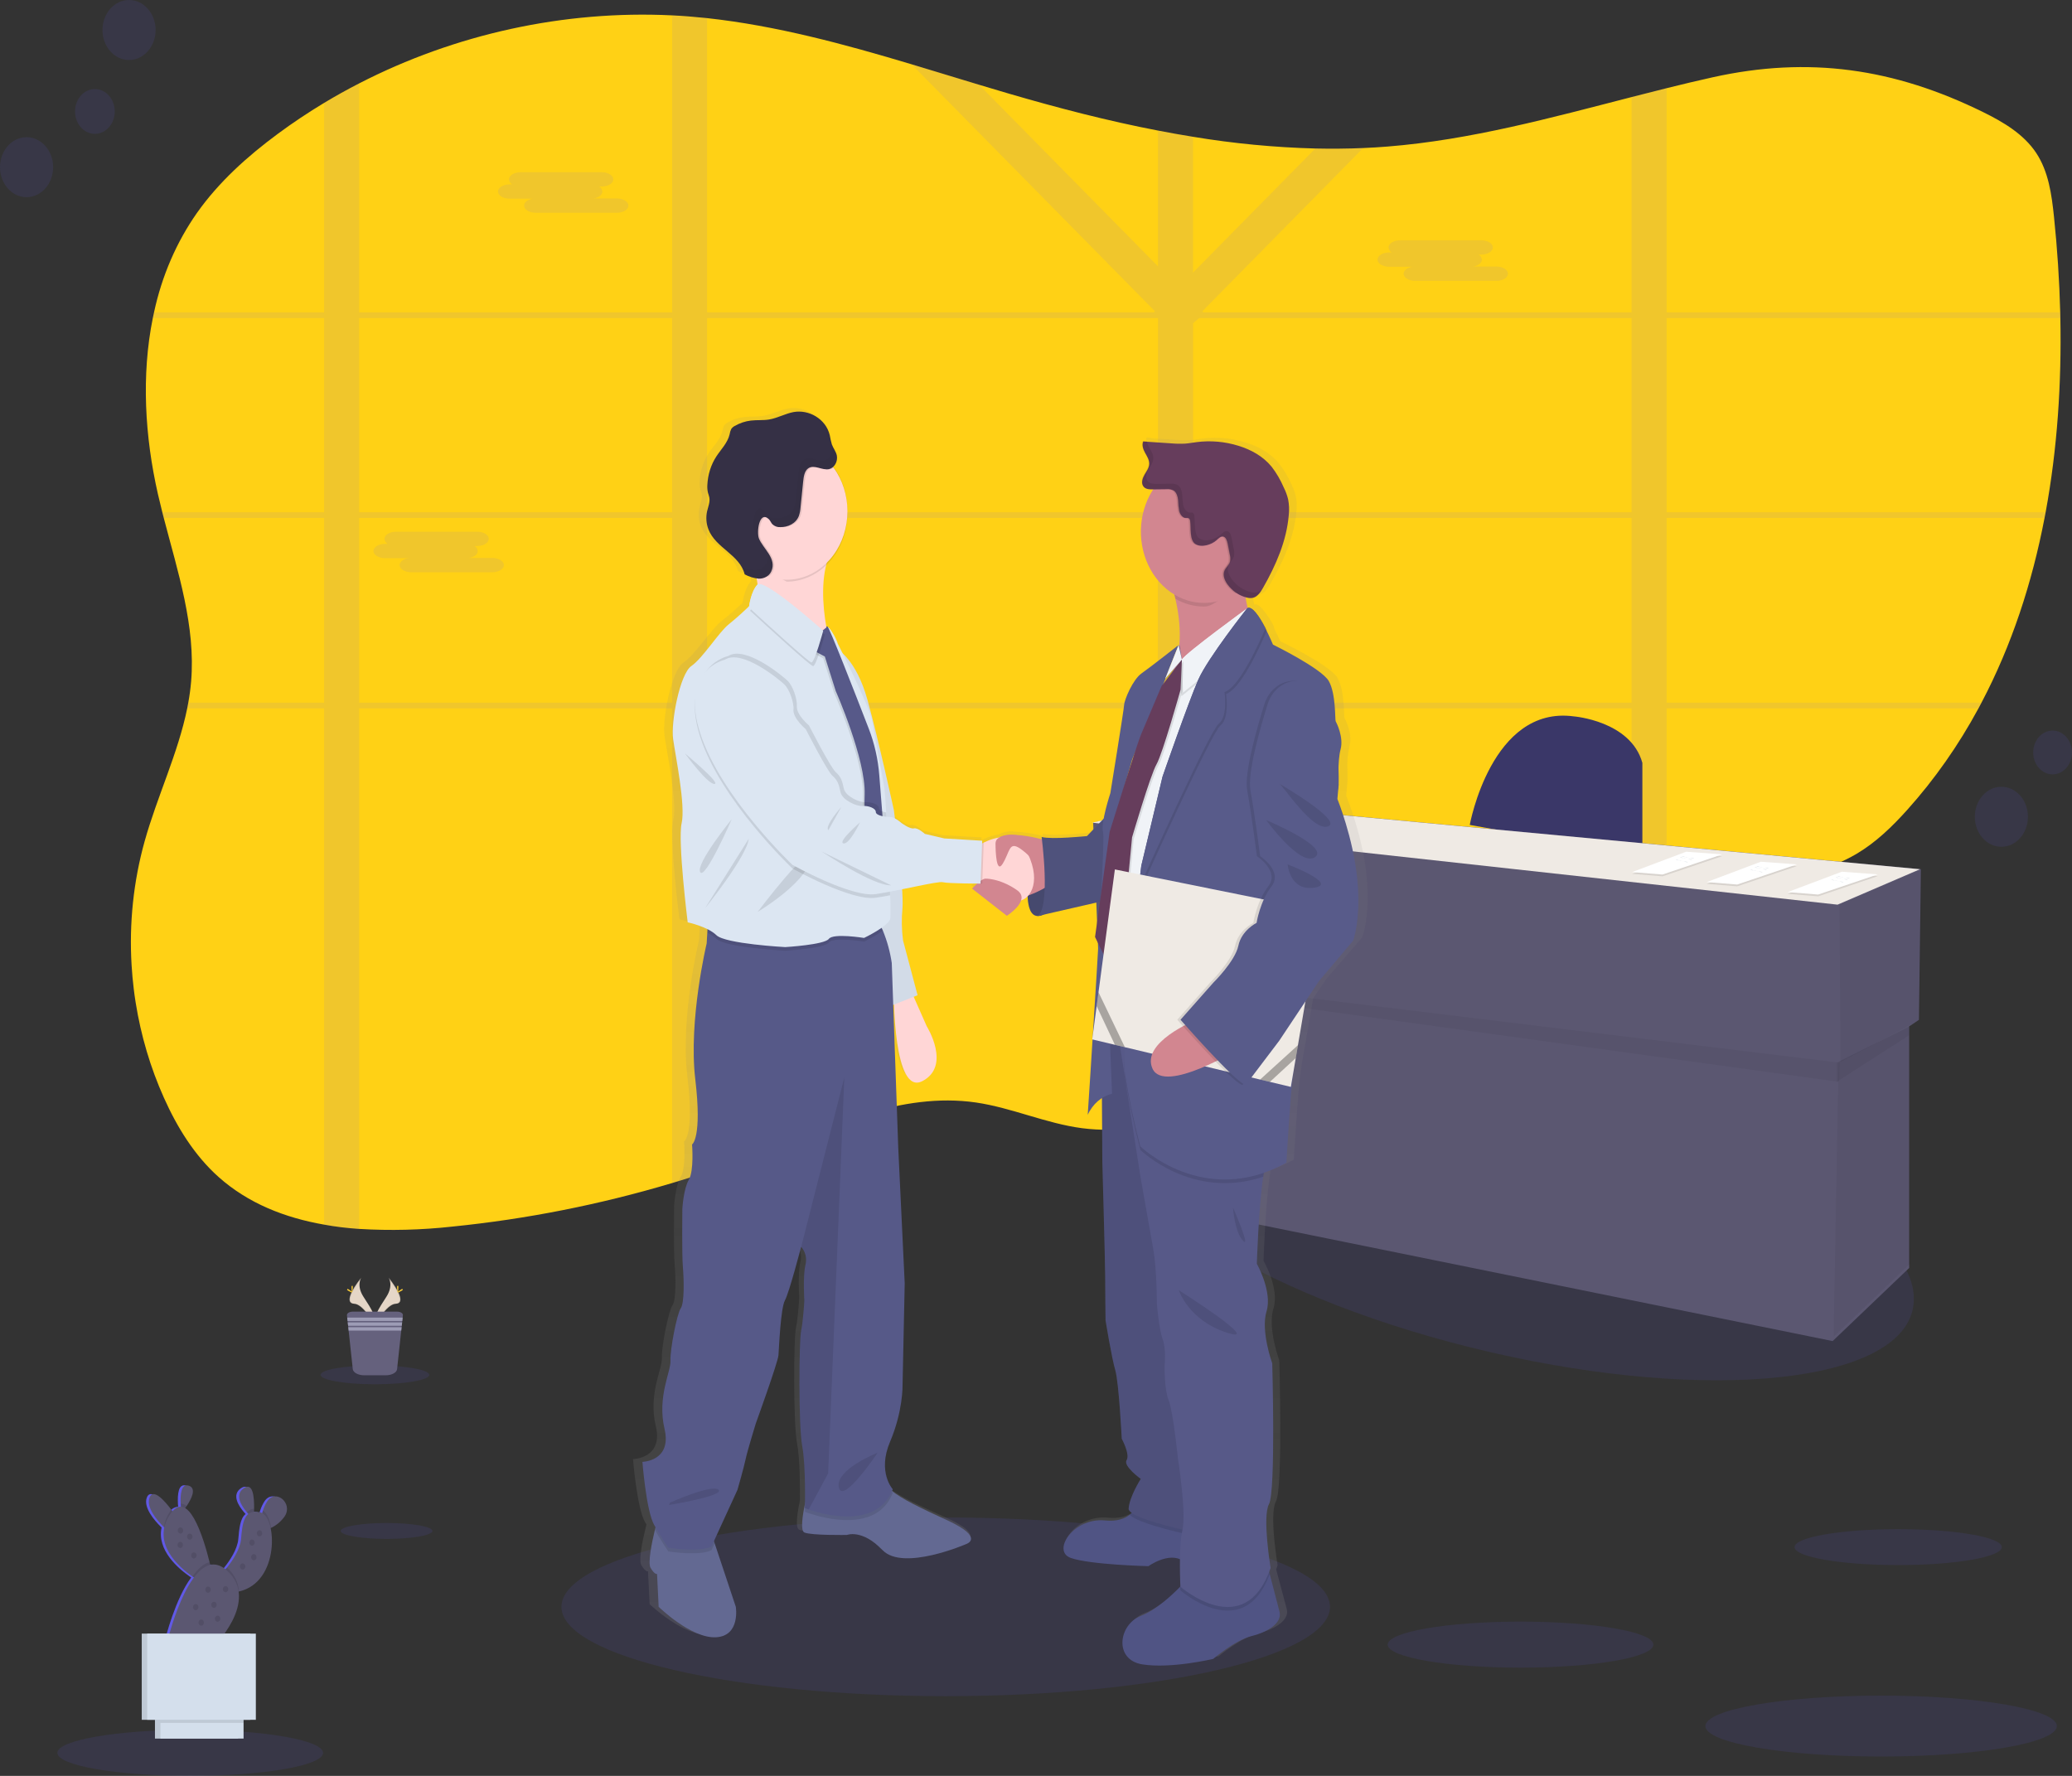 <svg width="329" height="282" viewBox="0 0 329 282" fill="none" xmlns="http://www.w3.org/2000/svg">
<rect x="0" y="0" width="329" height="282" fill="#333333" stroke="none"/>
<g clip-path="url(#clip0)">
<path d="M324.814 81.345C324.757 81.648 324.703 81.951 324.64 82.25C322.663 92.546 319.432 102.466 314.629 111.577C314.469 111.88 314.31 112.183 314.147 112.486C310.979 118.348 307.19 123.751 302.862 128.574C300.469 131.242 297.859 133.778 294.755 135.606C290.407 138.172 285.323 139.213 280.327 140.064C275.138 140.952 269.877 141.694 264.63 142.494C262.766 142.773 260.913 143.069 259.07 143.382C254.002 144.23 248.969 145.21 244.058 146.51C237.986 148.113 232.1 150.213 226.541 153.167C226.097 153.394 225.658 153.635 225.224 153.889C224.79 154.134 224.353 154.382 223.925 154.634C223.497 154.886 223.075 155.138 222.656 155.396C222.439 155.529 222.222 155.662 222.008 155.801C221.794 155.941 221.583 156.063 221.375 156.2C220.749 156.594 220.134 156.999 219.519 157.408L219.495 157.425C219.088 157.694 218.688 157.969 218.29 158.245C216.018 159.804 213.794 161.431 211.57 163.068L210.172 164.089L208.005 165.671C207.583 165.981 207.152 166.291 206.727 166.597C206.426 166.822 206.125 167.046 205.796 167.278C204.217 168.401 202.617 169.504 200.975 170.555C200.586 170.807 200.194 171.059 199.799 171.304C196.481 173.395 193.011 175.162 189.427 176.586L189.379 176.606C187.576 177.317 185.736 177.903 183.87 178.363C182.795 178.628 181.716 178.846 180.625 179.013C177.709 179.48 174.752 179.526 171.826 179.152C166.079 178.4 160.694 175.909 154.951 175.068C143.126 173.366 131.642 178.849 120.522 183.144C117.788 184.199 115.034 185.188 112.259 186.109C110.415 186.725 108.565 187.307 106.7 187.868C95.271 191.279 83.608 193.589 71.834 194.774C66.912 195.319 61.961 195.443 57.023 195.145C55.146 195.016 53.289 194.804 51.466 194.464C45.229 193.375 39.413 191.091 34.718 186.909C30.873 183.475 28.121 178.999 26.027 174.316C23.883 169.537 22.369 164.43 21.534 159.157C21.419 158.439 21.317 157.717 21.233 156.996C21.082 155.762 20.97 154.521 20.895 153.273C20.49 146.621 21.193 139.943 22.968 133.584C24.957 126.464 28.272 119.63 29.731 112.456C29.791 112.151 29.848 111.849 29.902 111.547C30.102 110.457 30.249 109.356 30.345 108.249C31.09 99.434 28.236 90.84 25.997 82.22C25.919 81.92 25.84 81.617 25.765 81.314C25.524 80.357 25.293 79.4 25.072 78.445C22.999 69.331 22.423 59.573 24.27 50.476C24.328 50.173 24.397 49.87 24.463 49.571C25.7 43.82 28.025 38.441 31.279 33.803C34.739 28.902 39.28 24.821 44.132 21.237C46.496 19.49 48.941 17.858 51.466 16.34C53.275 15.251 55.127 14.219 57.023 13.246C72.226 5.418 89.568 1.596 106.718 2.44C107.622 2.484 108.526 2.539 109.43 2.614C110.334 2.689 111.322 2.777 112.268 2.876C123.316 4.087 134.064 7.011 144.738 10.207C148.315 11.279 151.886 12.378 155.454 13.457C157.042 13.934 158.627 14.41 160.215 14.873C167.993 17.143 175.885 19.199 183.876 20.733C185.727 21.094 187.579 21.423 189.433 21.721C195.871 22.789 202.361 23.411 208.867 23.582C211.396 23.639 213.926 23.614 216.458 23.507C217.735 23.455 219.014 23.377 220.294 23.273C233.508 22.221 246.278 18.702 259.07 15.414C260.921 14.938 262.774 14.468 264.63 14.005C267.065 13.399 269.5 12.814 271.947 12.273C287.174 8.893 300.746 10.836 314.903 17.81C318.122 19.393 321.337 21.305 323.308 24.276C325.278 27.248 325.773 30.896 326.14 34.419C326.662 39.435 327.002 44.517 327.132 49.625C327.132 49.925 327.132 50.227 327.15 50.53C327.355 60.85 326.674 71.267 324.814 81.345Z" fill="#FFD115"/>
<path opacity="0.1" d="M223.81 111.578H222.816V111.979V112.486H223.943L223.81 111.578ZM212.531 111.578C212.53 111.585 212.53 111.593 212.531 111.601C212.504 111.85 212.474 112.098 212.444 112.35V112.418V112.486H221.062V112.432L221.665 111.578H212.531ZM189.433 111.578V82.25H199.347C199.242 82.172 199.133 82.09 199.022 82.016L198.877 81.91L198.69 81.781C198.582 81.709 198.473 81.638 198.359 81.57C198.244 81.502 198.175 81.454 198.079 81.396L198.012 81.355H197.997H189.433V79.739L189.201 79.841L188.957 79.97H188.939L188.888 80.001L188.734 80.093L188.58 80.184C188.43 80.276 188.279 80.378 188.128 80.484L187.984 80.593L187.682 80.811C187.294 81.103 186.911 81.41 186.516 81.695C186.417 81.767 186.317 81.838 186.215 81.903C186.001 82.046 185.781 82.182 185.555 82.305C185.458 82.359 185.365 82.407 185.253 82.451L185.091 82.523L184.94 82.58C184.587 82.719 184.224 82.826 183.855 82.9V111.571H168.99C168.99 111.605 169.011 111.632 169.02 111.666C169.102 111.938 169.183 112.207 169.261 112.479H183.876V143.913C183.953 143.913 184.028 143.913 184.102 143.913L184.365 143.93L184.838 143.961L185.594 144.063L185.941 144.101L186.317 144.145H186.375L187.04 144.237L187.182 144.257L187.505 144.308L187.966 144.383L189.072 144.329L189.222 144.359C189.282 144.359 189.346 144.38 189.409 144.393V112.486H212.414V112.418V112.35C212.444 112.098 212.474 111.85 212.501 111.601C212.499 111.593 212.499 111.585 212.501 111.578H189.433ZM223.81 111.578H222.816V111.979V112.486H223.943L223.81 111.578ZM211.91 111.578C211.874 111.88 211.841 112.183 211.805 112.486H221.415L222.069 111.578H211.91ZM189.433 111.578V82.25H199.347C199.242 82.172 199.133 82.09 199.022 82.016L198.877 81.91L198.69 81.781C198.582 81.709 198.473 81.638 198.359 81.57C198.244 81.502 198.175 81.454 198.079 81.396L198.012 81.355H197.991H189.433V79.739L189.201 79.841L188.957 79.97H188.939L188.888 80.001L188.734 80.093L188.58 80.184C188.43 80.276 188.279 80.378 188.128 80.484L187.984 80.593L187.682 80.811C187.294 81.103 186.911 81.41 186.516 81.695C186.417 81.767 186.317 81.838 186.215 81.903C186.001 82.046 185.781 82.182 185.555 82.305C185.458 82.359 185.365 82.407 185.253 82.451L185.091 82.523L184.94 82.58C184.587 82.719 184.224 82.826 183.855 82.9V111.571H168.99C168.99 111.605 169.011 111.632 169.02 111.666C169.102 111.935 169.186 112.207 169.264 112.479H183.876V143.91H184.102L184.365 143.927L184.838 143.958L185.594 144.063L185.941 144.101L186.317 144.145H186.375L187.04 144.237L187.182 144.257L187.505 144.308L187.966 144.383L189.072 144.329L189.222 144.359C189.282 144.359 189.346 144.38 189.409 144.393V112.486H211.811C211.847 112.183 211.88 111.88 211.916 111.578H189.433ZM264.63 50.507H327.15C327.15 50.204 327.15 49.901 327.132 49.601H264.63V13.995C262.774 14.449 260.921 14.918 259.07 15.404V49.601H191.075L190.904 49.428L191.163 49.169L216.455 23.501C213.923 23.61 211.393 23.634 208.864 23.576L189.43 43.295V21.721C187.574 21.423 185.722 21.094 183.873 20.734V42.301L155.46 13.457C151.892 12.378 148.321 11.279 144.744 10.207L183.385 49.428L183.213 49.601H112.277V2.907C111.331 2.807 110.385 2.719 109.439 2.644C108.535 2.57 107.631 2.515 106.727 2.471V49.601H57.023V13.277C55.147 14.248 53.294 15.279 51.466 16.37V49.601H24.463C24.397 49.901 24.328 50.204 24.27 50.507H51.466V81.345H25.765C25.84 81.648 25.919 81.951 25.997 82.25H51.466V111.578H29.902C29.848 111.879 29.791 112.182 29.73 112.486H51.466V194.485C53.274 194.801 55.146 195.022 57.023 195.165V112.486H106.718V187.882C108.583 187.32 110.433 186.738 112.277 186.122V112.486H183.876V178.359C185.742 177.9 187.582 177.314 189.385 176.603L189.433 176.583V112.486H259.07V143.382C260.919 143.076 262.772 142.782 264.63 142.501V112.486H314.147C314.31 112.183 314.469 111.88 314.629 111.578H264.63V82.25H324.64C324.703 81.951 324.757 81.648 324.814 81.345H264.63V50.507ZM57.023 50.507H106.718V81.345H57.023V50.507ZM57.023 111.578V82.25H106.718V111.578H57.023ZM112.277 50.507H183.876V81.345H112.277V50.507ZM112.277 111.578V82.25H183.876V111.578H112.277ZM259.07 111.578H189.433V82.25H259.07V111.578ZM259.07 81.345H189.433V51.334L190.409 50.507H259.07V81.345ZM212.531 111.578C212.53 111.585 212.53 111.593 212.531 111.601C212.504 111.85 212.474 112.098 212.444 112.35V112.418V112.486H221.062V112.432L221.665 111.578H212.531ZM223.81 111.578H222.816V111.979V112.486H223.943L223.81 111.578ZM189.433 111.578V82.25H199.347C199.242 82.172 199.133 82.09 199.022 82.016L198.877 81.91L198.69 81.781C198.582 81.709 198.473 81.638 198.359 81.57C198.244 81.502 198.175 81.454 198.079 81.396L198.012 81.355H197.997H189.433V79.739L189.201 79.841L188.957 79.97H188.939L188.888 80.001L188.734 80.093L188.58 80.184C188.43 80.276 188.279 80.378 188.128 80.484L187.984 80.593L187.682 80.811C187.294 81.103 186.911 81.41 186.516 81.695C186.417 81.767 186.317 81.838 186.215 81.903C186.001 82.046 185.781 82.182 185.555 82.305C185.458 82.359 185.365 82.407 185.253 82.451L185.091 82.523L184.94 82.58C184.587 82.719 184.224 82.826 183.855 82.9V111.571H168.99C168.99 111.605 169.011 111.632 169.02 111.666C169.102 111.938 169.183 112.207 169.261 112.479H183.876V143.913C183.953 143.913 184.028 143.913 184.102 143.913L184.365 143.93L184.838 143.961L185.594 144.063L185.941 144.101L186.317 144.145H186.375L187.04 144.237L187.182 144.257L187.505 144.308L187.966 144.383L189.072 144.329L189.222 144.359C189.282 144.359 189.346 144.38 189.409 144.393V112.486H212.414V112.418V112.35C212.444 112.098 212.474 111.85 212.501 111.601C212.499 111.593 212.499 111.585 212.501 111.578H189.433Z" fill="#6C63FF"/>
<path opacity="0.1" d="M80.917 29.276H81.348C81.206 29.208 81.082 29.099 80.989 28.96C80.897 28.821 80.838 28.656 80.82 28.483C80.82 27.857 81.649 27.346 82.662 27.346H95.547C96.559 27.346 97.385 27.857 97.385 28.483C97.385 29.106 96.559 29.62 95.547 29.62H95.116C95.258 29.687 95.382 29.795 95.475 29.934C95.567 30.073 95.626 30.237 95.643 30.41C95.643 30.944 95.041 31.393 94.236 31.512H97.946C98.955 31.512 99.784 32.023 99.784 32.649C99.784 33.275 98.955 33.786 97.946 33.786H85.057C84.048 33.786 83.219 33.272 83.219 32.649C83.219 32.115 83.822 31.669 84.626 31.546H80.917C79.904 31.546 79.079 31.036 79.079 30.41C79.079 29.783 79.904 29.276 80.917 29.276Z" fill="#6C63FF"/>
<path opacity="0.1" d="M220.571 40.089H221.002C220.86 40.02 220.737 39.911 220.645 39.772C220.553 39.633 220.495 39.468 220.477 39.296C220.477 38.67 221.303 38.159 222.316 38.159H235.201C236.213 38.159 237.042 38.67 237.042 39.296C237.042 39.919 236.213 40.429 235.201 40.429H234.773C234.915 40.498 235.038 40.607 235.13 40.746C235.222 40.885 235.28 41.05 235.297 41.222C235.297 41.757 234.695 42.206 233.89 42.325H237.6C238.612 42.325 239.438 42.835 239.438 43.462C239.438 44.088 238.612 44.598 237.6 44.598H224.714C223.702 44.598 222.873 44.084 222.873 43.462C222.873 42.927 223.476 42.478 224.28 42.359H220.571C219.561 42.359 218.733 41.848 218.733 41.222C218.733 40.596 219.561 40.089 220.571 40.089Z" fill="#6C63FF"/>
<path opacity="0.1" d="M61.139 86.362H61.567C61.426 86.294 61.302 86.184 61.21 86.045C61.118 85.906 61.06 85.741 61.043 85.569C61.043 84.946 61.872 84.432 62.881 84.432H75.769C76.779 84.432 77.608 84.946 77.608 85.569C77.608 86.195 76.779 86.705 75.769 86.705H75.339C75.48 86.772 75.604 86.881 75.696 87.019C75.788 87.158 75.846 87.323 75.863 87.495C75.863 88.029 75.26 88.478 74.456 88.598H78.165C79.178 88.598 80.006 89.112 80.006 89.734C80.006 90.357 79.178 90.871 78.165 90.871H65.292C64.279 90.871 63.454 90.361 63.454 89.734C63.454 89.204 64.056 88.754 64.861 88.632H61.139C60.127 88.632 59.298 88.121 59.298 87.495C59.298 86.869 60.139 86.362 61.139 86.362Z" fill="#6C63FF"/>
<path opacity="0.1" d="M303.766 207.644C305.931 195.681 279.429 179.461 244.572 171.416C209.715 163.37 179.704 166.546 177.539 178.509C175.374 190.472 201.877 206.692 236.733 214.737C271.59 222.783 301.602 219.607 303.766 207.644Z" fill="#6C63FF"/>
<path d="M233.375 130.991C233.375 130.991 236.801 111.996 249.882 113.756C249.882 113.756 258.923 114.457 260.782 121.141V135.915L233.375 130.991Z" fill="#3A3768"/>
<path d="M305.013 138.029L188.523 127.121L173.573 130.64L174.507 154.209L175.526 154.348L176.686 189.74L290.994 212.955L303.145 201.346V162.979L304.7 161.948L305.013 138.029Z" fill="#5B5771"/>
<path opacity="0.05" d="M305.17 138.029L304.856 161.948L292.242 168.632L292.086 143.655L305.17 138.029Z" fill="black"/>
<path opacity="0.05" d="M303.145 163.003L303.299 200.645L291.151 212.254L291.932 168.632L303.145 163.003Z" fill="black"/>
<path opacity="0.05" d="M175.683 155.757L292.025 171.791L292.086 168.748L175.596 154.559L175.683 155.757Z" fill="black"/>
<path opacity="0.05" d="M303.145 164.385V163.003L291.619 168.748V171.797L303.145 164.385Z" fill="black"/>
<path d="M173.417 130.64L188.366 127.121L304.857 138.029L291.775 143.655L173.417 130.64Z" fill="#EFEAE4"/>
<path opacity="0.1" d="M292.447 138.706L298.163 139.128L288.689 142.331L283.865 141.939L292.447 138.706Z" fill="black"/>
<path d="M292.447 138.424L298.163 138.846L288.689 142.052L283.865 141.657L292.447 138.424Z" fill="white"/>
<path d="M291.763 139.149C291.989 139.04 292.227 139.247 292.468 139.298C292.607 139.329 292.748 139.298 292.887 139.329C293.167 139.37 293.445 139.581 293.713 139.475" fill="#D3DAE1"/>
<path d="M291.468 139.343C291.691 139.234 291.932 139.438 292.173 139.492C292.312 139.52 292.453 139.492 292.592 139.52C292.872 139.564 293.149 139.775 293.418 139.669" fill="#D3DAE1"/>
<path d="M290.787 139.73C291.013 139.622 291.254 139.826 291.495 139.877C291.63 139.907 291.775 139.877 291.911 139.907C292.194 139.952 292.471 140.163 292.736 140.054" fill="#D3DAE1"/>
<path opacity="0.1" d="M267.737 135.527L273.453 135.953L263.979 139.155L259.155 138.761L267.737 135.527Z" fill="black"/>
<path d="M267.737 135.248L273.453 135.67L263.979 138.873L259.155 138.481L267.737 135.248Z" fill="white"/>
<path d="M267.053 135.973C267.279 135.864 267.517 136.068 267.758 136.123C267.897 136.15 268.038 136.123 268.177 136.15C268.457 136.194 268.734 136.405 269.003 136.3" fill="#D3DAE1"/>
<path d="M266.758 136.167C266.981 136.058 267.222 136.262 267.463 136.313C267.601 136.344 267.743 136.313 267.882 136.344C268.162 136.388 268.439 136.599 268.707 136.49" fill="#D3DAE1"/>
<path d="M266.077 136.552C266.303 136.443 266.544 136.65 266.785 136.701C266.92 136.732 267.065 136.701 267.201 136.732C267.484 136.773 267.761 136.987 268.026 136.878" fill="#D3DAE1"/>
<path opacity="0.1" d="M279.589 137.117L285.308 137.539L275.834 140.745L271.007 140.35L279.589 137.117Z" fill="black"/>
<path d="M279.589 136.838L285.308 137.26L275.834 140.462L271.007 140.067L279.589 136.838Z" fill="white"/>
<path d="M278.905 137.563C279.131 137.454 279.372 137.658 279.613 137.709C279.749 137.74 279.89 137.709 280.029 137.74C280.309 137.78 280.589 137.995 280.854 137.886" fill="#D3DAE1"/>
<path d="M278.61 137.753C278.836 137.644 279.077 137.852 279.318 137.903C279.453 137.934 279.595 137.903 279.734 137.934C280.014 137.974 280.294 138.189 280.559 138.08" fill="#D3DAE1"/>
<path d="M277.931 138.141C278.154 138.032 278.395 138.236 278.636 138.291C278.775 138.318 278.917 138.291 279.055 138.318C279.336 138.362 279.613 138.573 279.881 138.468" fill="#D3DAE1"/>
<path opacity="0.1" d="M150.165 269.339C183.863 269.339 211.181 262.988 211.181 255.154C211.181 247.32 183.863 240.969 150.165 240.969C116.467 240.969 89.149 247.32 89.149 255.154C89.149 262.988 116.467 269.339 150.165 269.339Z" fill="#6C63FF"/>
<path d="M216.982 138.989C216.331 132.529 213.754 126.365 213.754 126.365L213.95 124.187C213.95 124.187 213.992 123.098 213.929 121.464C213.936 120.444 214.054 119.429 214.282 118.442C214.809 116.553 213.622 114.232 213.489 114.018C213.357 113.803 213.555 109.661 212.368 107.63C211.181 105.598 203.274 101.82 203.274 101.82C203.274 101.82 202.849 100.816 202.249 99.642L202.303 99.523C201.813 98.517 201.205 97.591 200.495 96.769C200.01 96.184 199.543 95.85 199.166 96.014C199.013 95.449 198.896 94.872 198.817 94.288C198.895 94.312 198.977 94.336 199.055 94.353C199.381 94.438 199.72 94.448 200.049 94.38C200.785 94.193 201.273 93.448 201.683 92.746C203.726 89.241 205.486 85.395 205.844 81.246C205.94 80.4 205.905 79.54 205.739 78.707C205.569 78.06 205.332 77.437 205.034 76.853C204.505 75.653 203.836 74.539 203.045 73.541C201.637 71.867 199.697 70.842 197.702 70.236C195.454 69.554 193.113 69.356 190.801 69.654C190.198 69.733 189.596 69.845 188.993 69.889C188.229 69.927 187.463 69.912 186.7 69.845L182.755 69.586L182.737 69.518L182.08 69.474C181.821 70.056 182.08 70.747 182.403 71.291C182.725 71.836 183.096 72.404 183.069 73.047C183.042 73.691 182.629 74.208 182.306 74.749C181.984 75.29 181.74 75.998 182.062 76.529C182.108 76.603 182.161 76.669 182.222 76.727C182.562 77.125 183.156 77.169 183.671 77.162H183.762C182.464 79.093 181.762 81.45 181.764 83.874C181.773 85.945 182.286 87.973 183.247 89.737C184.209 91.501 185.582 92.932 187.215 93.873C187.272 94.094 187.33 94.322 187.384 94.554C187.981 96.944 188.196 99.436 188.017 101.912L187.947 102.082L187.905 101.902C187.905 101.902 183.258 105.462 181.878 106.404C180.498 107.347 179.112 110.543 179.046 111.414C178.979 112.285 176.804 125.426 176.804 125.426C176.362 126.75 175.997 128.105 175.713 129.483L172.937 132.236C172.937 132.236 167.212 132.818 165.555 132.383L165.603 132.743C164.141 132.366 162.653 132.139 161.155 132.063C160.337 131.944 159.506 132.069 158.744 132.427L158.687 132.457L158.642 132.481C157.769 132.616 156.917 132.886 156.111 133.284C156.014 133.329 155.927 133.373 155.842 133.417L155.86 132.971L149.665 132.611L146.501 131.886C146.501 131.886 145.38 130.865 144.72 131.014C144.06 131.164 142.677 130.143 142.677 130.143C142.361 129.864 142.02 129.624 141.658 129.428C141.553 128.605 141.486 128.104 141.486 128.104C141.486 128.104 139.024 117.071 137.18 110.584C135.945 106.251 134.167 104.117 133.118 103.188C132.651 102.269 132.344 101.677 132.344 101.677C132.142 100.881 131.033 99.087 130.75 99.043C130.704 98.961 130.671 98.92 130.653 98.92C130.592 98.913 130.531 98.923 130.475 98.951C129.957 96.037 129.656 92.386 130.448 89.203C131.533 88.197 132.407 86.931 133.009 85.498C133.61 84.064 133.923 82.499 133.926 80.913C133.926 80.865 133.926 80.817 133.926 80.77C133.926 80.722 133.926 80.671 133.926 80.623C133.925 78.094 133.132 75.647 131.687 73.715L131.584 73.585C131.612 73.563 131.638 73.539 131.663 73.514C131.889 73.306 132.062 73.034 132.162 72.724C132.262 72.415 132.286 72.081 132.232 71.757C132.097 71.104 131.645 70.59 131.412 69.971C131.273 69.494 131.161 69.007 131.078 68.514C130.9 67.814 130.575 67.172 130.129 66.646L130.174 66.782C128.993 65.281 126.962 64.535 125.132 64.869C123.773 65.114 122.508 65.829 121.143 66.05C120.163 66.207 119.166 66.105 118.181 66.217C117.266 66.323 116.376 66.613 115.553 67.074C115.338 67.178 115.147 67.336 114.995 67.537C114.855 67.807 114.761 68.103 114.718 68.412C114.384 69.79 113.323 70.774 112.554 71.924C111.677 73.239 111.169 74.82 111.096 76.465C111.066 76.882 111.102 77.303 111.201 77.707C111.268 77.948 111.37 78.176 111.418 78.421C111.569 79.17 111.223 79.915 111.054 80.657C110.841 81.604 110.917 82.604 111.268 83.496C112.458 86.504 116.366 87.508 117.18 90.667C117.803 90.99 118.46 91.219 119.136 91.348C119.19 91.661 119.238 91.977 119.277 92.297C119.259 92.306 119.242 92.317 119.226 92.331C118.171 93.492 117.909 95.735 117.909 95.735L117.783 95.85C117.352 96.252 115.878 97.6 114.546 98.638C112.964 99.873 110.328 104.012 108.483 105.247C106.639 106.483 105.12 114.096 105.518 116.863C105.916 119.63 107.561 127.39 106.901 130.221C106.241 133.053 107.89 145.976 107.89 145.976C108.996 146.214 110.078 146.576 111.12 147.058L111.087 147.623L110.987 149.325C110.987 149.325 108.001 161.523 109.143 170.913C110.285 180.303 108.616 181.269 108.616 181.269C108.616 181.269 108.965 185.432 108.089 186.885C107.212 188.338 107.034 191.53 107.034 191.53C107.034 191.53 106.946 198.695 107.121 200.72C107.296 202.745 107.383 206.434 106.769 207.305C106.154 208.177 105.012 213.884 105.099 215.627C105.187 217.369 102.902 221.341 104.132 226.47C105.361 231.599 100.516 231.698 100.516 231.698C100.516 231.698 101.134 239.525 102.45 241.765L102.643 242.085C102.61 242.214 102.577 242.35 102.541 242.497C102.044 244.539 101.363 247.762 101.836 248.541C102.538 249.705 102.89 249.508 102.89 249.508L103.153 254.735C103.153 254.735 108.426 259.769 112.47 259.578C116.514 259.388 115.722 254.735 115.722 254.735L112.277 244.647L112.16 244.307L115.987 236.139C115.987 236.139 117.041 232.559 117.304 231.299C117.566 230.04 118.997 225.578 118.997 225.578C118.997 225.578 122.613 215.899 122.689 214.735C122.764 213.571 123.041 207.285 123.743 206.022C124.445 204.759 126.38 197.514 126.38 197.514L126.428 197.561C126.756 197.925 126.991 198.383 127.107 198.886C127.222 199.389 127.215 199.918 127.085 200.417C126.642 202.255 126.907 206.029 126.907 206.029C126.907 206.029 126.733 209.225 126.38 210.872C126.027 212.519 125.943 225.973 126.558 229.165C127.049 231.721 127.034 236.507 127.01 238.317C126.597 240.24 126.235 242.629 126.907 242.912C128.052 243.398 133.853 243.3 133.853 243.3C133.853 243.3 136.312 242.33 139.654 245.72C142.996 249.109 153.275 244.753 153.275 244.753C153.275 244.753 156.439 243.783 150.198 240.979C145.844 239.022 143.032 237.718 141.194 236.323C141.236 236.231 141.281 236.139 141.321 236.04C141.321 236.04 138.771 233.318 140.881 228.492C142.99 223.665 142.903 219.585 142.903 219.585L143.255 203.32L142.201 181.729L141.384 159.069L141.529 159.014C141.667 163.18 142.387 173.098 146.157 171.175C150.903 168.755 146.859 162.462 146.859 162.462L144.729 157.772L145.365 157.527L142.981 148.828C142.752 147.13 142.722 145.406 142.891 143.699C142.938 142.7 142.92 141.699 142.836 140.704C145.958 140.088 148.948 139.434 149.484 139.584C150.117 139.758 153.658 139.792 155.05 139.799C154.595 140.2 154.23 140.598 154.23 140.598L159.898 144.907C159.898 144.907 161.821 143.719 162.222 142.46C162.616 142.347 162.98 142.128 163.282 141.82C163.343 143.307 163.692 144.917 164.91 144.955C165.214 144.962 165.516 144.895 165.796 144.757L175.065 142.685L174.269 148.297L174.824 149.41C174.544 154.144 174.221 159.171 173.938 163.592L173.808 164.558L173.875 164.575C173.435 171.382 173.082 176.538 173.082 176.538C173.601 175.421 174.407 174.507 175.393 173.914L175.454 184.016C175.454 184.016 175.918 199.988 175.918 202.166C175.918 204.344 175.981 209.208 175.981 209.208C175.981 209.208 176.972 215.16 177.563 217.121C178.154 219.081 178.618 228.012 178.618 228.012C178.618 228.012 180.004 230.479 179.41 231.415C178.817 232.351 181.719 234.39 181.719 234.39C181.719 234.39 179.871 237.221 179.739 239.11C179.724 239.328 179.914 239.559 180.257 239.791C180.149 239.89 180.037 239.988 179.914 240.084C179.058 240.73 177.804 241.179 175.918 240.996C170.774 240.485 167.149 245.859 170.313 246.948C173.477 248.037 182.969 248.255 182.969 248.255C182.969 248.255 185.844 246.23 188.092 247.142C188.059 249.273 188.152 251.226 188.167 251.485L188.14 251.509C186.796 252.87 184.223 255.212 181.71 256.168C178.093 257.546 177.292 263.138 181.972 263.863C186.652 264.588 193.507 262.992 193.507 262.992C193.507 262.992 197.066 260.017 199.769 259.364C202.472 258.71 204.78 257.257 204.319 255.515C204.018 254.402 203.244 251.485 202.719 249.525C202.689 249.407 202.659 249.293 202.629 249.184C202.71 248.98 202.792 248.769 202.867 248.551C202.867 248.551 201.484 240.42 202.605 238.389C203.726 236.357 203.132 216.025 203.132 216.025C203.132 216.025 201.219 210.872 202.21 207.751C203.201 204.63 200.628 200.199 200.628 200.199C200.628 200.199 200.908 191.319 201.661 186.371C201.696 186.16 201.729 185.956 201.761 185.758C203.022 185.335 204.252 184.799 205.437 184.155C205.437 184.155 206.097 172.972 206.492 170.433C206.531 170.194 206.585 169.81 206.652 169.31L206.953 167.516L207.309 165.474L208.514 158.514L210.69 155.335L216.295 148.869C216.295 148.869 217.642 145.452 216.982 138.989ZM130.545 99.056L130.502 99.09C130.496 99.066 130.491 99.041 130.487 99.016C130.505 99.032 130.524 99.046 130.545 99.056ZM185.922 106.983L185.705 107.517L186.498 106.626L185.422 107.987L185.784 107.129L185.922 106.983ZM180.571 119.473C180.363 120.096 180.14 120.77 179.908 121.471L180.332 120.038L180.571 119.473Z" fill="url(#paint0_linear)"/>
<path d="M163.277 139.836C163.277 139.836 162.538 145.387 164.753 145.458C166.968 145.53 168.448 141.177 168.448 141.177L167.544 137.695L163.277 139.836Z" fill="#585B8A"/>
<path opacity="0.2" d="M163.277 139.836C163.277 139.836 162.538 145.387 164.753 145.458C166.968 145.53 168.448 141.177 168.448 141.177L167.544 137.695L163.277 139.836Z" fill="black"/>
<path d="M113.667 259.99C109.725 260.184 104.584 255.154 104.584 255.154L104.328 249.93C104.328 249.93 103.987 250.124 103.3 248.963C102.839 248.184 103.502 244.954 103.987 242.922C104.222 241.928 104.415 241.22 104.415 241.22L113.064 243.834L113.477 245.07L116.834 255.151C116.834 255.151 117.605 259.796 113.667 259.99Z" fill="#636992"/>
<path d="M153.405 245.192C153.405 245.192 143.385 249.545 140.145 246.159C136.906 242.772 134.492 243.739 134.492 243.739C134.492 243.739 128.839 243.838 127.724 243.351C127.067 243.068 127.423 240.649 127.833 238.722C128.11 237.391 128.411 236.292 128.411 236.292C128.411 236.292 138.259 232.518 139.802 234.839C140.265 235.521 140.819 236.118 141.444 236.609C143.228 238.065 146.016 239.386 150.424 241.418C156.487 244.222 153.405 245.192 153.405 245.192Z" fill="#636992"/>
<path d="M144.413 156.775L147.152 162.966C147.152 162.966 151.093 169.255 146.468 171.672C141.842 174.088 141.929 157.745 141.929 157.745L144.413 156.775Z" fill="#FFD6D6"/>
<path d="M132.934 103.089C132.934 103.089 135.933 104.638 137.732 111.118C139.531 117.598 141.929 128.629 141.929 128.629C141.929 128.629 143.557 141.105 143.297 144.203C143.133 145.908 143.162 147.631 143.385 149.328L145.696 158.034L141.071 159.872L133.962 129.112L132.934 103.089Z" fill="#DCE6F2"/>
<path opacity="0.05" d="M132.934 103.089C132.934 103.089 135.933 104.638 137.732 111.118C139.531 117.598 141.929 128.629 141.929 128.629C141.929 128.629 143.557 141.105 143.297 144.203C143.133 145.908 143.162 147.631 143.385 149.328L145.696 158.034L141.071 159.872L133.962 129.112L132.934 103.089Z" fill="black"/>
<path opacity="0.1" d="M113.064 243.837L113.477 245.073L112.97 246.165C111 247.132 106.118 246.359 106.118 246.359C106.118 246.359 105.214 245.063 103.978 242.929C104.213 241.935 104.406 241.227 104.406 241.227L113.064 243.837Z" fill="black"/>
<path opacity="0.1" d="M141.758 237.065C139.26 243.456 130.768 241.084 128.408 240.284C128.019 240.152 127.805 240.063 127.805 240.063C127.805 240.063 127.821 239.542 127.827 238.722C128.104 237.391 128.405 236.292 128.405 236.292C128.405 236.292 138.253 232.518 139.796 234.839C140.259 235.521 140.813 236.118 141.438 236.609C141.533 236.771 141.639 236.924 141.758 237.065Z" fill="black"/>
<path d="M141.327 228.941C139.272 233.774 141.758 236.486 141.758 236.486C139.26 242.874 130.768 240.506 128.408 239.702C128.019 239.573 127.806 239.485 127.806 239.485C127.806 239.485 127.977 232.807 127.378 229.615C126.778 226.422 126.862 212.979 127.206 211.335C127.549 209.691 127.718 206.495 127.718 206.495C127.718 206.495 127.462 202.724 127.89 200.887C128.019 200.39 128.027 199.864 127.915 199.362C127.803 198.86 127.573 198.402 127.251 198.034L127.206 197.983C127.206 197.983 125.322 205.239 124.635 206.492C123.948 207.744 123.695 214.037 123.608 215.198C123.52 216.358 120.01 226.034 120.01 226.034C120.01 226.034 118.642 230.483 118.386 231.738C118.129 232.994 117.099 236.578 117.099 236.578L112.97 245.577C111 246.543 106.118 245.771 106.118 245.771C106.118 245.771 105.178 244.409 103.891 242.19C102.604 239.971 102.008 232.133 102.008 232.133C102.008 232.133 106.718 232.035 105.518 226.909C104.319 221.783 106.546 217.815 106.461 216.073C106.377 214.33 107.489 208.626 108.089 207.755C108.688 206.883 108.601 203.208 108.429 201.176C108.257 199.144 108.345 191.987 108.345 191.987C108.345 191.987 108.517 188.794 109.372 187.344C110.228 185.894 109.888 181.732 109.888 181.732C109.888 181.732 111.512 180.766 110.4 171.382C109.288 161.999 112.208 149.811 112.208 149.811L112.307 148.11L112.464 145.353C112.464 145.353 136.96 143.61 138.931 145.738C139.446 146.328 139.869 147.013 140.182 147.763C140.856 149.4 141.332 151.132 141.598 152.912L142.626 182.222L143.653 203.793L143.31 220.044C143.31 220.044 143.385 224.101 141.327 228.941Z" fill="#565988"/>
<path opacity="0.1" d="M134.064 171.093L131.494 233.968L128.408 239.699C128.019 239.57 127.805 239.481 127.805 239.481C127.805 239.481 127.977 232.804 127.377 229.611C126.778 226.419 126.862 212.975 127.206 211.332C127.549 209.688 127.718 206.492 127.718 206.492C127.718 206.492 127.462 202.721 127.89 200.883C128.019 200.387 128.027 199.86 127.915 199.359C127.802 198.857 127.573 198.399 127.251 198.031L127.293 197.691L134.064 171.093Z" fill="black"/>
<path opacity="0.1" d="M106.383 238.613C106.383 238.613 113.064 235.615 114.091 236.571C115.119 237.528 106.214 238.988 106.214 238.988L106.383 238.613Z" fill="black"/>
<path opacity="0.1" d="M139.359 230.68C139.103 230.779 132.594 233.403 133.194 236.193C133.793 238.984 139.359 230.68 139.359 230.68Z" fill="black"/>
<path d="M119.018 87.566C119.018 87.566 121.2 93.516 120.046 96.565C118.892 99.615 132.506 104.835 132.506 104.835C132.506 104.835 128.526 93.226 132.38 86.695C136.234 80.164 119.018 87.566 119.018 87.566Z" fill="#FFD6D6"/>
<path d="M198.736 259.796C196.102 260.45 192.633 263.424 192.633 263.424C192.633 263.424 185.953 265.02 181.39 264.295C176.828 263.57 177.603 257.982 181.134 256.604C183.584 255.651 186.094 253.299 187.405 251.951C187.984 251.349 188.327 250.93 188.327 250.93L201.113 248.027C201.113 248.027 201.321 248.834 201.611 249.947C202.123 251.91 202.879 254.824 203.168 255.933C203.617 257.693 201.369 259.143 198.736 259.796Z" fill="#505484"/>
<path d="M195.46 248.623C195.46 248.623 190.063 249.276 187.815 247.826C185.567 246.376 182.354 248.698 182.354 248.698C182.354 248.698 173.103 248.48 170.021 247.391C166.938 246.302 170.47 240.924 175.481 241.441C177.307 241.629 178.542 241.176 179.377 240.529C180.249 239.854 180.857 238.825 181.074 237.657L191.922 238.382L193.429 242.725L195.46 248.623Z" fill="#505484"/>
<path opacity="0.1" d="M193.595 244.705C193.595 244.705 180.986 242.377 179.377 240.529C180.249 239.854 180.857 238.825 181.074 237.657L191.922 238.382L193.429 242.725L193.595 244.705Z" fill="black"/>
<path d="M174.902 163.235L175.032 184.489C175.032 184.489 175.481 200.451 175.481 202.629C175.481 204.807 175.544 209.664 175.544 209.664C175.544 209.664 176.509 215.613 177.087 217.573C177.666 219.534 178.115 228.464 178.115 228.464C178.115 228.464 179.465 230.932 178.886 231.868C178.308 232.804 181.134 234.842 181.134 234.842C181.134 234.842 179.326 237.674 179.209 239.56C179.091 241.445 193.595 244.123 193.595 244.123L187.945 178.686L183.445 162.292L174.902 163.235Z" fill="#575988"/>
<path opacity="0.1" d="M174.902 163.235L175.032 184.489C175.032 184.489 175.481 200.451 175.481 202.629C175.481 204.807 175.544 209.664 175.544 209.664C175.544 209.664 176.509 215.613 177.087 217.573C177.666 219.534 178.115 228.464 178.115 228.464C178.115 228.464 179.465 230.932 178.886 231.868C178.308 232.804 181.134 234.842 181.134 234.842C181.134 234.842 179.326 237.674 179.209 239.56C179.091 241.445 193.595 244.123 193.595 244.123L187.945 178.686L183.445 162.292L174.902 163.235Z" fill="black"/>
<path opacity="0.1" d="M201.61 249.964C197.413 261.266 187.429 252.543 187.429 252.543C187.429 252.543 187.429 252.326 187.405 251.951C187.984 251.349 188.327 250.93 188.327 250.93L201.113 248.027C201.113 248.027 201.321 248.851 201.61 249.964Z" fill="black"/>
<path d="M201.755 248.987C197.642 260.899 187.429 251.962 187.429 251.962C187.429 251.962 187.107 245.795 187.752 242.966C188.397 240.138 187.043 231.647 187.043 231.647C187.043 231.647 186.272 224.101 185.567 222.362C184.862 220.623 184.925 217.138 184.925 216.849C184.925 216.559 185.181 214.235 184.603 212.638C184.024 211.042 183.699 207.125 183.699 207.125C183.699 207.125 183.699 201.611 183.12 198.348L181.128 187.116L177.53 164.116L178.654 163.898L198.793 159.909C198.793 159.909 202.584 181.691 201.297 183.924C201.02 184.414 200.776 185.486 200.574 186.868C199.839 191.81 199.564 200.682 199.564 200.682C199.564 200.682 202.068 205.107 201.107 208.228C200.146 211.349 202.011 216.498 202.011 216.498C202.011 216.498 202.59 236.813 201.496 238.845C200.402 240.877 201.755 248.987 201.755 248.987Z" fill="#575988"/>
<path d="M199.826 100.479C199.826 100.479 181.583 114.988 185.693 107.732C187.908 103.825 187.501 98.849 186.633 95.091C186.195 93.18 185.589 91.323 184.825 89.547C184.825 89.547 200.326 82.1 198.271 88.775C197.79 90.329 197.585 91.977 197.669 93.621C197.792 96.093 198.541 98.473 199.826 100.479Z" fill="#D28690"/>
<path d="M166.98 133.707C166.98 133.707 159.272 131.191 157.988 133.659C156.704 136.126 158.374 141.541 160.7 142.412C163.026 143.284 168.366 139.462 168.366 139.462L166.98 133.707Z" fill="#D28690"/>
<path d="M175.803 129.428L172.591 132.767C172.591 132.767 167.001 133.346 165.395 132.91C165.395 132.91 166.875 144.084 164.753 145.462L177.729 142.487L175.803 129.428Z" fill="#585B8A"/>
<path opacity="0.1" d="M175.803 129.428L172.591 132.767C172.591 132.767 167.001 133.346 165.395 132.91C165.395 132.91 166.875 144.084 164.753 145.462L177.729 142.487L175.803 129.428Z" fill="black"/>
<path opacity="0.1" d="M134.561 81.471C134.561 84.359 133.546 87.129 131.737 89.172C129.929 91.214 127.476 92.362 124.919 92.362C119.97 89.677 115.276 87.492 115.276 81.471C115.224 80.006 115.435 78.544 115.897 77.173C116.358 75.802 117.059 74.55 117.959 73.493C118.859 72.436 119.938 71.595 121.133 71.02C122.328 70.446 123.613 70.15 124.911 70.15C126.209 70.15 127.494 70.446 128.689 71.02C129.884 71.595 130.963 72.436 131.863 73.493C132.763 74.55 133.464 75.802 133.925 77.173C134.387 78.544 134.598 80.006 134.546 81.471H134.561Z" fill="black"/>
<path d="M134.561 81.178C134.563 83.739 133.764 86.219 132.304 88.18C130.845 90.14 128.82 91.456 126.585 91.895C124.351 92.334 122.051 91.867 120.092 90.578C118.132 89.289 116.639 87.259 115.875 84.848C115.11 82.436 115.125 79.798 115.915 77.397C116.705 74.996 118.221 72.988 120.194 71.726C122.168 70.464 124.472 70.029 126.702 70.499C128.931 70.969 130.942 72.312 132.38 74.293C133.788 76.236 134.559 78.668 134.561 81.178Z" fill="#FFD6D6"/>
<path opacity="0.1" d="M140.182 147.773C139.228 148.442 138.229 149.027 137.195 149.522C137.195 149.522 132.314 148.722 131.608 149.665C130.903 150.608 124.678 150.972 124.678 150.972C124.678 150.972 115.17 150.465 113.757 149.087C113.32 148.687 112.834 148.361 112.313 148.12L112.47 145.363C112.47 145.363 136.966 143.621 138.937 145.748C139.45 146.339 139.871 147.023 140.182 147.773Z" fill="black"/>
<path d="M141.372 145.823C141.179 147.055 137.195 148.94 137.195 148.94C137.195 148.94 132.314 148.144 131.608 149.087C130.903 150.029 124.678 150.393 124.678 150.393C124.678 150.393 115.17 149.883 113.757 148.505C112.344 147.126 109.195 146.462 109.195 146.462C109.195 146.462 107.588 133.55 108.233 130.722C108.878 127.893 107.269 120.127 106.883 117.37C106.498 114.613 107.974 106.996 109.773 105.764C111.572 104.532 114.143 100.394 115.682 99.162C116.981 98.124 118.416 96.779 118.834 96.374L118.958 96.259C118.958 96.259 119.217 94.009 120.245 92.855C121.272 91.702 130.713 100.183 130.713 100.183C130.713 100.183 130.78 100.836 131.422 99.604C131.566 99.329 132.811 101.357 133.028 102.215C133.028 102.215 138.166 112.374 138.488 114.467C138.81 116.56 140.157 123.391 140.414 125.058C140.48 125.487 140.588 126.992 140.715 129.006C140.739 129.401 140.76 129.82 140.787 130.255C140.977 133.598 141.182 137.865 141.306 141.092C141.306 141.459 141.333 141.813 141.342 142.154C141.407 143.375 141.417 144.6 141.372 145.823Z" fill="#DCE6F2"/>
<path opacity="0.1" d="M108.752 119.63C108.752 119.63 112.283 124.49 113.44 124.49C114.598 124.49 108.752 119.63 108.752 119.63Z" fill="black"/>
<path opacity="0.1" d="M116.192 130.078C116.192 130.078 110.409 137.188 111.181 138.495C111.952 139.802 116.192 130.078 116.192 130.078Z" fill="black"/>
<path opacity="0.1" d="M111.952 144.226C111.952 144.226 118.581 136.028 118.883 133.199L111.952 144.226Z" fill="black"/>
<path opacity="0.1" d="M120.302 144.805C120.302 144.805 127.947 140.234 128.589 136.606C129.231 132.978 120.302 144.805 120.302 144.805Z" fill="black"/>
<path opacity="0.1" d="M130.002 100.697L128.942 103.597L130.708 104.539L132.443 110.019C132.443 110.019 137.229 120.828 137.036 126.45C136.843 132.073 137.904 140.524 137.904 140.524L140.664 139.945L139.362 123.408C139.159 120.847 138.592 118.341 137.681 115.985C135.475 110.281 131.37 99.751 131.111 99.751C130.759 99.751 131.006 99.897 131.006 99.897L130.002 100.697Z" fill="black"/>
<path d="M130.258 100.404L129.198 103.307L130.967 104.25L132.699 109.729C132.699 109.729 137.485 120.539 137.292 126.161C137.099 131.784 138.16 140.234 138.16 140.234L140.923 139.656L139.618 123.118C139.418 120.558 138.851 118.051 137.94 115.696C135.734 109.988 131.63 99.461 131.373 99.461C131.018 99.461 131.265 99.608 131.265 99.608L130.258 100.404Z" fill="#575989"/>
<path d="M161.541 143.042C160.197 142.926 156.972 141.085 155.692 140.319L155.149 139.979L155.216 134.36C155.532 134.15 155.86 133.962 156.198 133.798C157.91 132.954 161.42 131.807 163.18 135.5C165.555 140.452 163.243 143.171 161.541 143.042Z" fill="#FFD6D6"/>
<path opacity="0.1" d="M132.38 74.293C132.242 74.391 132.09 74.461 131.931 74.501C130.813 74.776 129.541 73.691 128.583 74.388C127.998 74.817 127.863 75.706 127.784 76.488C127.648 77.85 127.511 79.202 127.375 80.545C127.346 81.023 127.257 81.494 127.109 81.944C126.636 83.166 125.337 83.741 124.153 83.721C123.689 83.758 123.231 83.587 122.879 83.244C122.671 83.006 122.559 82.672 122.33 82.454C120.823 81.028 120.365 84.524 120.763 85.517C121.402 87.141 123.671 88.707 122.719 90.769C122.559 91.104 122.316 91.38 122.02 91.562C120.585 91.054 119.275 90.175 118.194 88.994C117.114 87.812 116.293 86.362 115.797 84.759C115.302 83.155 115.145 81.443 115.34 79.759C115.534 78.075 116.075 76.466 116.919 75.06C117.762 73.654 118.885 72.49 120.198 71.662C121.51 70.833 122.976 70.363 124.479 70.288C125.981 70.214 127.478 70.537 128.85 71.233C130.222 71.928 131.431 72.976 132.38 74.293Z" fill="black"/>
<path d="M122.074 82.441C122.3 82.655 122.414 82.989 122.622 83.227C122.975 83.569 123.433 83.74 123.897 83.704C125.081 83.724 126.38 83.152 126.85 81.924C127 81.476 127.091 81.006 127.118 80.528L127.528 76.471C127.607 75.689 127.739 74.8 128.327 74.371C129.285 73.691 130.557 74.759 131.675 74.484C132.078 74.368 132.427 74.083 132.651 73.688C132.874 73.292 132.956 72.815 132.88 72.353C132.751 71.703 132.311 71.189 132.085 70.57C131.948 70.094 131.838 69.608 131.756 69.117C131.132 66.475 128.387 64.992 126 65.434C124.675 65.682 123.442 66.397 122.113 66.615C121.161 66.772 120.188 66.669 119.226 66.785C118.333 66.889 117.465 67.179 116.665 67.639C116.455 67.744 116.269 67.903 116.122 68.102C115.986 68.372 115.894 68.667 115.851 68.974C115.529 70.335 114.492 71.339 113.742 72.486C112.884 73.805 112.387 75.38 112.313 77.016C112.284 77.433 112.319 77.854 112.416 78.258C112.479 78.496 112.579 78.728 112.627 78.973C112.775 79.718 112.437 80.463 112.271 81.205C112.065 82.152 112.139 83.149 112.482 84.044C113.639 87.049 117.451 88.053 118.244 91.208C118.948 91.589 119.708 91.82 120.486 91.889C121.263 91.906 122.101 91.528 122.463 90.749C123.412 88.707 121.146 87.121 120.507 85.501C120.106 84.503 120.555 81.011 122.074 82.441Z" fill="#353045"/>
<path opacity="0.1" d="M198.287 88.775C197.805 90.329 197.6 91.977 197.684 93.621C197.22 94.067 196.714 92.733 196.177 93.077C194.707 94.036 193.007 96.32 191.187 96.32C189.609 96.321 188.052 95.9 186.646 95.091C186.207 93.18 185.601 91.323 184.838 89.547C184.838 89.547 200.342 82.1 198.287 88.775Z" fill="black"/>
<path d="M201.198 84.422C201.198 86.66 200.61 88.849 199.508 90.711C198.407 92.572 196.842 94.023 195.01 94.88C193.179 95.737 191.164 95.961 189.22 95.524C187.275 95.087 185.489 94.009 184.088 92.426C182.686 90.843 181.732 88.826 181.345 86.63C180.958 84.434 181.157 82.158 181.915 80.09C182.674 78.021 183.958 76.254 185.607 75.01C187.255 73.766 189.193 73.102 191.175 73.102C192.491 73.102 193.795 73.394 195.011 73.963C196.227 74.531 197.332 75.365 198.263 76.416C199.194 77.468 199.932 78.716 200.435 80.089C200.939 81.463 201.198 82.935 201.198 84.422Z" fill="#D28690"/>
<path d="M200.77 102.994C200.77 102.994 198.883 105.315 198.627 105.506C198.371 105.696 192.902 131.712 192.805 132.015C192.709 132.318 186.293 155.808 186.293 155.808L176.014 161.516L176.873 132.784L184.407 109.09C184.407 109.09 186.893 105.897 187.661 104.737C188.43 103.576 198.024 96.609 198.024 96.609L199.664 100.425L200.77 102.994Z" fill="#F0F3F7"/>
<path opacity="0.1" d="M199.411 101.007L187.592 110.563L187.402 105.315C188.174 104.155 197.765 97.191 197.765 97.191L199.411 101.007Z" fill="black"/>
<path d="M199.667 100.425L187.848 109.981L187.664 104.737C188.436 103.573 198.027 96.609 198.027 96.609L199.667 100.425Z" fill="#F0F3F7"/>
<path d="M187.269 102.402L187.664 104.737L185.021 107.769L187.131 102.436C187.131 102.436 182.611 105.993 181.255 106.935C179.899 107.878 178.543 111.07 178.491 111.942C178.44 112.813 176.307 125.943 176.307 125.943C176.307 125.943 174.701 130.803 175.153 132.182C175.605 133.56 172.712 177.018 172.712 177.018C173.098 176.174 173.645 175.437 174.313 174.859C174.98 174.28 175.753 173.876 176.575 173.673L175.544 147.991C175.544 147.991 176.798 130.905 176.861 130.688C176.924 130.47 179.784 120.566 179.784 120.566L187.269 102.402Z" fill="#585B8A"/>
<path opacity="0.1" d="M187.923 105.026L187.719 109.791C187.719 109.791 184.859 119.984 183.898 121.652C182.936 123.319 180.01 133.261 180.01 133.261L178.362 150.53L175.535 151.983L174.143 149.087L176.457 132.41C176.457 132.41 180.824 118.337 181.469 116.883L184.69 109.219L187.923 105.026Z" fill="black"/>
<path d="M187.664 104.737L187.462 109.501C187.462 109.501 184.603 119.695 183.638 121.362C182.674 123.03 179.754 132.971 179.754 132.971L178.115 150.237L175.288 151.687L173.875 148.787L176.189 132.11C176.189 132.11 180.556 118.034 181.197 116.584L184.443 108.93L187.664 104.737Z" fill="#663D5C"/>
<path d="M154.348 141.106L159.871 145.424C159.871 145.424 163.768 142.957 161.499 141.361C159.23 139.765 157.217 139.523 156.487 139.523C155.758 139.523 154.348 141.106 154.348 141.106Z" fill="#D28690"/>
<path d="M158.473 133.121C158.35 133.208 158.248 133.329 158.178 133.472C158.108 133.616 158.072 133.777 158.072 133.941C158.072 135.265 158.205 138.771 159.187 137.188C160.393 135.252 160.173 133.513 162.014 134.768C163.158 135.573 164.16 136.612 164.967 137.831L164.455 133.672C164.455 133.672 160.67 131.562 158.473 133.121Z" fill="#D28690"/>
<path opacity="0.1" d="M201.303 183.91C201.026 184.4 200.782 185.472 200.58 186.854C189.315 190.669 181.074 182.603 181.074 182.603C180.077 178.787 179.262 174.913 178.633 170.998C178.431 169.657 178.476 167.056 178.663 163.884L198.802 159.896C198.802 159.896 202.59 181.661 201.303 183.91Z" fill="black"/>
<path d="M212.865 118.977C212.353 120.865 212.546 124.708 212.546 124.708L207.92 149.376C207.92 149.376 205.672 168.384 205.287 170.923C204.901 173.462 204.259 184.635 204.259 184.635C191.154 191.891 181.056 182.025 181.056 182.025C180.059 178.207 179.244 174.332 178.615 170.416C177.97 166.107 179.868 148.845 180.766 141.177C181.035 138.907 181.215 137.477 181.215 137.477L184.587 123.33C184.587 123.33 188.731 111.394 190.274 107.912C191.817 104.43 198.012 96.609 198.012 96.609C198.781 96.058 200.01 98.005 200.923 99.778C201.613 101.119 202.129 102.364 202.129 102.364C202.129 102.364 209.837 106.135 210.991 108.15C212.145 110.165 211.955 114.317 212.085 114.535C212.215 114.753 213.381 117.091 212.865 118.977Z" fill="#585B8A"/>
<path opacity="0.1" d="M194.689 110.199C194.689 110.199 195.267 114.045 193.785 115.206C192.353 116.329 181.698 139.993 181.035 141.47C181.303 139.196 181.484 137.767 181.484 137.767L184.856 123.622C184.856 123.622 189.002 111.686 190.542 108.201C192.082 104.716 198.284 96.899 198.284 96.899C199.052 96.347 200.279 98.294 201.192 100.067C199.814 103.297 196.943 109.403 194.689 110.199Z" fill="black"/>
<path d="M194.432 109.91C194.432 109.91 195.008 113.756 193.528 114.916C192.049 116.077 181.445 139.7 180.773 141.177C181.041 138.907 181.222 137.477 181.222 137.477L184.594 123.329C184.594 123.329 188.737 111.394 190.28 107.912C191.823 104.43 198.018 96.609 198.018 96.609C198.787 96.058 200.016 98.005 200.929 99.778C199.558 103.004 196.684 109.113 194.432 109.91Z" fill="#585B8A"/>
<path d="M209.72 144.662L206.094 165.964V165.967L205.748 168.006V168.009L204.967 172.594L201.638 171.797L200.086 171.427L178.609 166.287L177.03 165.91L173.426 165.049L174.131 159.76L174.423 157.561L177.024 138.059L209.72 144.662Z" fill="#EFEAE4"/>
<path d="M189.677 162.074C189.677 162.074 181.134 165.556 182.997 169.691C184.859 173.826 196.807 166.498 196.807 166.498L189.677 162.074Z" fill="#D28690"/>
<path opacity="0.1" d="M195.779 191.745C195.779 192.034 196.102 195.737 197.386 197.041C198.669 198.344 195.779 191.745 195.779 191.745Z" fill="black"/>
<path opacity="0.1" d="M187.173 204.875C187.173 204.875 188.713 209.664 194.815 211.624C200.917 213.585 187.173 204.875 187.173 204.875Z" fill="black"/>
<path opacity="0.1" d="M201.198 84.422C201.198 86.412 200.734 88.367 199.852 90.089C198.97 91.812 197.702 93.241 196.174 94.234C195.599 93.87 195.088 93.389 194.668 92.814C194.231 92.216 193.89 91.399 194.152 90.684C194.363 90.109 194.921 89.745 195.056 89.149C195.12 88.785 195.104 88.408 195.008 88.053C194.897 87.492 194.791 86.93 194.683 86.372C194.589 85.895 194.423 85.334 194.005 85.218C193.586 85.102 193.236 85.497 192.908 85.79C192.103 86.508 190.56 86.995 189.593 86.406C188.626 85.817 188.897 83.847 188.74 82.781C188.738 82.689 188.718 82.598 188.682 82.515C188.645 82.432 188.593 82.359 188.529 82.301C188.388 82.249 188.238 82.237 188.092 82.267C187.571 82.267 187.152 81.74 187.001 81.175C186.895 80.598 186.836 80.011 186.827 79.422C186.769 78.833 186.58 78.21 186.134 77.907C185.777 77.72 185.382 77.647 184.991 77.697L183.102 77.72C184.355 75.806 186.111 74.388 188.12 73.665C190.128 72.943 192.287 72.955 194.289 73.698C196.292 74.441 198.036 75.879 199.273 77.806C200.511 79.733 201.179 82.051 201.183 84.432L201.198 84.422Z" fill="black"/>
<path d="M193.176 85.79C193.504 85.497 193.866 85.109 194.273 85.222C194.68 85.334 194.854 85.902 194.948 86.372L195.273 88.05C195.369 88.406 195.387 88.783 195.324 89.149C195.171 89.748 194.616 90.109 194.402 90.684C194.14 91.399 194.484 92.216 194.918 92.811C195.709 93.888 196.803 94.627 198.018 94.904C198.336 94.99 198.665 94.998 198.986 94.928C199.703 94.741 200.191 93.996 200.577 93.298C202.569 89.792 204.283 85.95 204.633 81.804C204.729 80.959 204.694 80.101 204.53 79.269C204.367 78.622 204.136 77.999 203.843 77.414C203.33 76.218 202.679 75.104 201.906 74.103C200.535 72.435 198.642 71.41 196.699 70.805C194.512 70.12 192.23 69.917 189.976 70.209C189.373 70.287 188.794 70.4 188.201 70.444C187.455 70.483 186.709 70.469 185.965 70.403L181.529 70.103C181.276 70.686 181.529 71.376 181.83 71.921C182.132 72.466 182.505 73.03 182.481 73.677C182.457 74.324 182.05 74.834 181.737 75.379C181.423 75.923 181.185 76.628 181.499 77.159C181.812 77.69 182.451 77.724 183.005 77.717L185.241 77.69C185.631 77.644 186.024 77.721 186.378 77.911C186.824 78.214 187.013 78.84 187.071 79.425C187.083 80.014 187.142 80.601 187.245 81.178C187.399 81.743 187.815 82.278 188.336 82.271C188.482 82.238 188.633 82.251 188.773 82.308C188.837 82.365 188.889 82.437 188.926 82.52C188.962 82.602 188.982 82.693 188.984 82.785C189.141 83.85 188.852 85.817 189.837 86.409C190.822 87.001 192.371 86.508 193.176 85.79Z" fill="#663D5C"/>
<path opacity="0.1" d="M205.914 108.147C204.806 108.014 203.691 108.31 202.751 108.988C201.812 109.665 201.105 110.682 200.746 111.874C199.54 115.75 197.53 122.744 198.033 125.508C198.742 129.425 199.576 135.956 199.576 135.956C199.576 135.956 203.238 138.339 201.384 140.741C199.531 143.144 199.007 146.548 199.007 146.548C199.007 146.548 196.629 147.708 196.117 150.176C195.605 152.643 192.133 156.05 192.133 156.05L186.932 161.928C186.932 161.928 195.538 171.797 197.274 172.301L202.605 165.263L208.9 155.832L214.36 149.366C214.36 149.366 215.644 145.962 215.002 139.496C214.36 133.029 211.853 126.872 211.853 126.872L212.046 124.694C212.046 124.694 212.636 109.09 205.914 108.147Z" fill="black"/>
<path d="M206.426 108.147C205.319 108.016 204.205 108.313 203.267 108.99C202.329 109.667 201.623 110.684 201.264 111.874C200.058 115.75 198.048 122.744 198.552 125.508C199.257 129.425 200.091 135.956 200.091 135.956C200.091 135.956 203.753 138.339 201.9 140.741C200.046 143.144 199.525 146.548 199.525 146.548C199.525 146.548 197.147 147.708 196.632 150.176C196.117 152.643 192.651 156.05 192.651 156.05L187.447 161.928C187.447 161.928 196.053 171.798 197.789 172.301L203.12 165.263L209.4 155.832L214.86 149.366C214.86 149.366 216.147 145.962 215.502 139.496C214.857 133.029 212.356 126.872 212.356 126.872L212.549 124.694C212.549 124.694 213.149 109.09 206.426 108.147Z" fill="#585B8A"/>
<path opacity="0.1" d="M201.047 130.225C201.047 130.225 206.507 137.767 208.821 136.099C211.136 134.431 201.047 130.225 201.047 130.225Z" fill="black"/>
<path opacity="0.1" d="M203.102 124.419C203.68 124.636 208.436 132.11 210.877 131.225C213.317 130.341 203.102 124.419 203.102 124.419Z" fill="black"/>
<path opacity="0.1" d="M204.452 137.256C204.452 137.256 204.774 141.538 208.692 140.956C212.609 140.374 204.452 137.256 204.452 137.256Z" fill="black"/>
<path opacity="0.1" d="M187.14 102.725L185.021 108.058L187.667 105.026L187.14 102.725Z" fill="black"/>
<path d="M187.14 102.436L185.021 107.769L187.667 104.737L187.14 102.436Z" fill="#F0F3F7"/>
<path opacity="0.3" d="M178.609 166.287L177.03 165.91L174.131 159.76L174.423 157.561L178.609 166.287Z" fill="black"/>
<path opacity="0.3" d="M206.094 165.967L205.748 168.006V168.009L201.637 171.797L200.086 171.426L206.094 165.967Z" fill="black"/>
<path opacity="0.1" d="M141.333 142.167C140.537 142.317 139.766 142.453 139.061 142.555C135.143 143.137 125.826 137.913 125.826 137.913C125.826 137.913 114.456 127.175 111.181 117.02C107.905 106.864 115.098 105.339 115.098 105.339C117.81 103.597 123.707 108.457 124.542 109.256C125.377 110.056 126.085 112.085 126.019 113.392C125.952 114.698 127.947 116.366 127.947 116.366C127.947 116.366 131.352 123.04 132.187 123.765C133.022 124.49 133.215 125.143 133.471 126.379C133.727 127.614 135.975 128.629 136.939 128.554C137.904 128.479 139.049 128.918 139.049 129.496C139.049 129.963 139.992 130.194 140.766 130.269C140.995 133.989 141.221 138.863 141.333 142.167Z" fill="black"/>
<path opacity="0.1" d="M141.297 141.105C140.694 141.214 140.115 141.313 139.573 141.395C135.656 141.977 126.341 136.753 126.341 136.753C126.341 136.753 114.971 126.015 111.696 115.859C108.42 105.703 115.613 104.178 115.613 104.178C118.325 102.436 124.22 107.296 125.054 108.096C125.889 108.896 126.597 110.924 126.534 112.231C126.471 113.538 128.459 115.206 128.459 115.206C128.459 115.206 131.865 121.88 132.699 122.605C133.534 123.329 133.727 123.983 133.986 125.218C134.245 126.454 136.49 127.465 137.455 127.393C138.419 127.322 139.564 127.757 139.564 128.336C139.564 128.676 140.1 128.904 140.697 129.017C140.721 129.411 140.742 129.83 140.769 130.266C140.968 133.611 141.173 137.879 141.297 141.105Z" fill="black"/>
<path opacity="0.1" d="M156.198 133.798L155.954 140.319H155.692L155.149 139.979L155.216 134.36C155.532 134.15 155.86 133.962 156.198 133.798Z" fill="black"/>
<path d="M115.098 104.757C115.098 104.757 107.905 106.282 111.181 116.438C114.456 126.593 125.826 137.334 125.826 137.334C125.826 137.334 135.14 142.555 139.061 141.977C142.981 141.398 148.951 139.873 149.722 140.091C150.494 140.309 155.698 140.309 155.698 140.309L155.954 133.502L149.927 133.138L146.844 132.413C146.844 132.413 145.751 131.392 145.109 131.542C144.467 131.692 143.12 130.671 143.12 130.671C143.12 130.671 142.089 129.728 141.312 129.728C140.534 129.728 139.064 129.51 139.064 128.931C139.064 128.353 137.907 127.91 136.954 127.989C136.002 128.067 133.727 127.046 133.462 125.797C133.197 124.548 133.013 123.911 132.178 123.186C131.343 122.462 127.938 115.784 127.938 115.784C127.938 115.784 125.946 114.116 126.01 112.813C126.073 111.509 125.368 109.474 124.533 108.674C123.698 107.875 117.792 103.018 115.098 104.757Z" fill="#DCE6F2"/>
<path opacity="0.1" d="M133.6 128.118C133.6 128.118 130.837 131.239 131.542 131.818L133.6 128.118Z" fill="black"/>
<path opacity="0.1" d="M136.553 130.586C136.553 130.586 132.955 133.706 133.92 133.924C134.884 134.142 136.553 130.586 136.553 130.586Z" fill="black"/>
<path opacity="0.1" d="M130.448 135.214C130.964 135.507 138.606 140.66 141.499 140.585L130.448 135.214Z" fill="black"/>
<path opacity="0.1" d="M130.967 100.768C130.967 100.768 129.617 105.775 129.101 105.775C128.697 105.775 121.917 99.574 119.088 96.967L119.211 96.851C119.211 96.851 119.467 94.601 120.495 93.448C121.523 92.294 130.967 100.768 130.967 100.768Z" fill="black"/>
<path d="M130.707 100.186C130.707 100.186 129.36 105.193 128.845 105.193C128.438 105.193 121.658 98.992 118.828 96.385L118.952 96.269C118.952 96.269 119.211 94.019 120.239 92.866C121.266 91.712 130.707 100.186 130.707 100.186Z" fill="#DCE6F2"/>
<g opacity="0.15">
<path opacity="0.15" d="M112.515 84.006C113.419 86.338 115.909 87.468 117.352 89.326C116.493 87.042 113.983 85.922 112.515 84.006Z" fill="black"/>
<path opacity="0.15" d="M121.727 89.377C121.369 90.156 120.522 90.534 119.751 90.517C119.065 90.462 118.393 90.268 117.768 89.945C117.995 90.323 118.168 90.739 118.28 91.177C118.984 91.559 119.744 91.79 120.522 91.858C121.303 91.879 122.14 91.501 122.499 90.718C123.074 89.476 122.475 88.414 121.773 87.41C121.904 87.718 121.968 88.058 121.96 88.4C121.952 88.742 121.872 89.077 121.727 89.377Z" fill="black"/>
<path opacity="0.15" d="M132.91 72.319C132.781 71.666 132.341 71.152 132.115 70.536C131.976 70.059 131.867 69.572 131.786 69.079C131.615 68.381 131.298 67.741 130.861 67.211C130.922 67.378 130.973 67.55 131.015 67.725C131.099 68.22 131.212 68.709 131.352 69.188C131.578 69.804 132.018 70.318 132.148 70.971C132.224 71.433 132.142 71.91 131.918 72.306C131.694 72.702 131.345 72.986 130.942 73.102C129.828 73.378 128.556 72.288 127.598 72.99C127.01 73.415 126.874 74.303 126.796 75.086C126.661 76.447 126.525 77.801 126.386 79.146C126.359 79.624 126.27 80.094 126.121 80.542C125.648 81.767 124.349 82.342 123.165 82.322C122.702 82.357 122.246 82.186 121.893 81.845C121.722 81.571 121.538 81.308 121.342 81.056C119.835 79.626 119.377 83.121 119.775 84.119C119.974 84.567 120.221 84.987 120.51 85.368C120.178 84.245 120.643 81.011 122.113 82.397C122.309 82.648 122.492 82.911 122.662 83.186C123.015 83.526 123.473 83.697 123.936 83.663C125.121 83.683 126.419 83.108 126.892 81.883C127.041 81.434 127.131 80.962 127.158 80.484C127.294 79.123 127.431 77.77 127.567 76.427C127.646 75.644 127.781 74.756 128.366 74.331C129.327 73.629 130.599 74.719 131.714 74.439C132.114 74.322 132.459 74.038 132.681 73.645C132.903 73.252 132.985 72.778 132.91 72.319Z" fill="black"/>
</g>
<path opacity="0.1" d="M199.628 94.06C199.307 94.128 198.977 94.118 198.66 94.033C197.447 93.756 196.354 93.019 195.562 91.943C195.126 91.344 194.782 90.527 195.047 89.813C195.258 89.237 195.813 88.877 195.951 88.278C196.014 87.912 195.996 87.535 195.9 87.178L195.575 85.501C195.481 85.024 195.318 84.463 194.9 84.35C194.481 84.238 194.131 84.626 193.803 84.919C192.998 85.637 191.452 86.127 190.488 85.535C189.524 84.942 189.792 82.975 189.635 81.91C189.632 81.818 189.612 81.728 189.576 81.646C189.539 81.563 189.488 81.491 189.424 81.433C189.283 81.378 189.131 81.365 188.984 81.396C188.463 81.396 188.047 80.868 187.893 80.303C187.789 79.726 187.731 79.14 187.722 78.551C187.661 77.965 187.474 77.339 187.025 77.036C186.671 76.848 186.279 76.772 185.889 76.815L183.653 76.842C183.102 76.842 182.448 76.801 182.147 76.284C181.845 75.767 182.068 75.032 182.385 74.504C182.701 73.977 183.102 73.453 183.129 72.802C183.156 72.152 182.783 71.591 182.478 71.046C182.304 70.749 182.175 70.419 182.098 70.073L181.457 70.029C181.206 70.607 181.457 71.298 181.758 71.846C182.059 72.394 182.436 72.956 182.409 73.599C182.382 74.242 181.981 74.759 181.665 75.3C181.348 75.842 181.116 76.55 181.429 77.081C181.743 77.611 182.379 77.649 182.936 77.642L185.172 77.611C185.562 77.569 185.955 77.647 186.308 77.836C186.757 78.139 186.947 78.765 187.004 79.351C187.014 79.94 187.072 80.527 187.179 81.103C187.33 81.665 187.749 82.203 188.27 82.192C188.416 82.163 188.566 82.176 188.707 82.23C188.771 82.288 188.823 82.361 188.859 82.444C188.895 82.526 188.916 82.617 188.918 82.71C189.075 83.772 188.785 85.742 189.771 86.334C190.756 86.927 192.293 86.436 193.085 85.718C193.414 85.426 193.779 85.038 194.185 85.147C194.592 85.255 194.767 85.827 194.857 86.297L195.186 87.978C195.281 88.335 195.298 88.712 195.234 89.078C195.083 89.673 194.526 90.037 194.315 90.609C194.053 91.324 194.393 92.144 194.83 92.74C195.627 93.82 196.728 94.558 197.949 94.829C198.266 94.915 198.596 94.924 198.916 94.856C199.434 94.678 199.879 94.297 200.17 93.781C200.005 93.91 199.822 94.004 199.628 94.06Z" fill="black"/>
<path opacity="0.1" d="M61.38 244.368C65.403 244.368 68.664 243.803 68.664 243.106C68.664 242.408 65.403 241.843 61.38 241.843C57.358 241.843 54.097 242.408 54.097 243.106C54.097 243.803 57.358 244.368 61.38 244.368Z" fill="#6C63FF"/>
<path opacity="0.1" d="M241.436 264.813C253.086 264.813 262.53 263.176 262.53 261.158C262.53 259.139 253.086 257.502 241.436 257.502C229.786 257.502 220.342 259.139 220.342 261.158C220.342 263.176 229.786 264.813 241.436 264.813Z" fill="#6C63FF"/>
<path opacity="0.1" d="M301.4 248.524C310.487 248.524 317.853 247.247 317.853 245.672C317.853 244.097 310.487 242.82 301.4 242.82C292.313 242.82 284.947 244.097 284.947 245.672C284.947 247.247 292.313 248.524 301.4 248.524Z" fill="#6C63FF"/>
<path opacity="0.1" d="M298.691 278.927C314.1 278.927 326.592 276.761 326.592 274.09C326.592 271.419 314.1 269.254 298.691 269.254C283.281 269.254 270.79 271.419 270.79 274.09C270.79 276.761 283.281 278.927 298.691 278.927Z" fill="#6C63FF"/>
<path opacity="0.1" d="M30.207 282C41.856 282 51.301 280.363 51.301 278.345C51.301 276.326 41.856 274.689 30.207 274.689C18.557 274.689 9.113 276.326 9.113 278.345C9.113 280.363 18.557 282 30.207 282Z" fill="#6C63FF"/>
<path d="M61.712 202.891C61.712 202.891 62.538 204.109 61.332 205.954C60.127 207.799 59.132 209.358 59.524 210.494C59.524 210.494 61.332 207.091 62.839 207.03C64.346 206.968 63.342 204.947 61.712 202.891Z" fill="#E5D6C7"/>
<path opacity="0.1" d="M61.712 202.891C61.785 203.007 61.842 203.136 61.881 203.272C63.327 205.192 64.096 206.979 62.706 207.016C61.413 207.057 59.862 209.671 59.491 210.331C59.502 210.382 59.516 210.432 59.533 210.481C59.533 210.481 61.341 207.077 62.848 207.016C64.355 206.955 63.342 204.947 61.712 202.891Z" fill="black"/>
<path d="M63.249 204.443C63.249 204.872 63.204 205.219 63.153 205.219C63.101 205.219 63.056 204.879 63.056 204.443C63.056 204.007 63.11 204.218 63.161 204.218C63.213 204.218 63.249 204.014 63.249 204.443Z" fill="#FFD037"/>
<path d="M63.773 204.957C63.442 205.161 63.149 205.297 63.125 205.233C63.101 205.168 63.348 204.974 63.683 204.766C64.017 204.559 63.885 204.712 63.909 204.766C63.933 204.821 64.108 204.749 63.773 204.957Z" fill="#FFD037"/>
<path d="M57.355 202.891C57.355 202.891 56.529 204.109 57.734 205.954C58.94 207.799 59.937 209.358 59.542 210.494C59.542 210.494 57.734 207.091 56.243 207.03C54.751 206.968 55.715 204.947 57.355 202.891Z" fill="#E5D6C7"/>
<path opacity="0.1" d="M57.355 202.891C57.282 203.008 57.226 203.137 57.186 203.272C55.739 205.192 54.971 206.979 56.36 207.016C57.653 207.057 59.205 209.671 59.578 210.331C59.566 210.382 59.551 210.432 59.533 210.481C59.533 210.481 57.725 207.077 56.233 207.016C54.742 206.955 55.715 204.947 57.355 202.891Z" fill="black"/>
<path d="M55.821 204.443C55.821 204.872 55.863 205.219 55.914 205.219C55.965 205.219 56.011 204.879 56.011 204.443C56.011 204.007 55.956 204.218 55.905 204.218C55.854 204.218 55.821 204.014 55.821 204.443Z" fill="#FFD037"/>
<path d="M55.293 204.957C55.628 205.161 55.917 205.297 55.944 205.233C55.971 205.168 55.718 204.974 55.384 204.766C55.049 204.559 55.182 204.712 55.158 204.766C55.134 204.821 54.959 204.749 55.293 204.957Z" fill="#FFD037"/>
<path opacity="0.1" d="M59.533 219.813C64.298 219.813 68.161 219.144 68.161 218.319C68.161 217.494 64.298 216.825 59.533 216.825C54.769 216.825 50.906 217.494 50.906 218.319C50.906 219.144 54.769 219.813 59.533 219.813Z" fill="#6C63FF"/>
<path d="M63.975 208.847L63.933 209.228L63.876 209.766L63.851 209.991L63.794 210.528L63.767 210.753L63.71 211.291L63.05 217.417C62.993 217.961 62.203 218.387 61.242 218.387H57.825C56.872 218.387 56.083 217.961 56.017 217.417L55.356 211.291L55.299 210.753L55.275 210.528L55.215 209.991L55.191 209.766L55.133 209.228L55.091 208.847C55.058 208.537 55.486 208.279 56.026 208.279H63.044C63.58 208.279 64.008 208.537 63.975 208.847Z" fill="#65617D"/>
<path d="M63.933 209.228L63.876 209.766H55.191L55.133 209.228H63.933Z" fill="#9D9CB5"/>
<path d="M63.851 209.991L63.794 210.528H55.275L55.215 209.991H63.851Z" fill="#9D9CB5"/>
<path d="M63.77 210.753L63.71 211.291H55.357L55.3 210.753H63.77Z" fill="#9D9CB5"/>
<path d="M42.004 238.392C41.716 238.841 41.484 239.334 41.317 239.856C41.275 239.981 41.233 240.128 41.19 240.267C41.114 240.227 41.034 240.195 40.952 240.172C40.601 240.072 40.238 240.037 39.877 240.07C39.877 239.91 39.895 239.73 39.898 239.57C39.943 237.776 39.756 235.278 38.24 236.336C36.788 237.357 37.824 239.059 38.762 240.148C38.843 240.244 38.924 240.332 39.003 240.417C38.147 241.098 37.984 242.708 37.843 244.379C37.701 246.05 36.444 247.877 35.61 248.915C35.525 249.021 35.45 249.116 35.374 249.205C35.037 248.901 34.647 248.681 34.228 248.559C33.81 248.438 33.374 248.418 32.949 248.5C32.916 248.354 32.876 248.201 32.837 248.041C32.162 245.287 30.761 240.519 28.974 239.474L29.209 239.134C29.968 238.014 30.824 236.347 29.562 235.921C28.299 235.496 28.184 237.364 28.254 238.766C28.266 238.943 28.278 239.11 28.29 239.267C28.038 239.28 27.79 239.351 27.563 239.476C27.336 239.602 27.134 239.778 26.97 239.995L26.774 239.733C25.75 238.372 23.872 236.204 23.303 237.841C22.772 239.365 24.427 241.346 25.59 242.493L25.662 242.565C24.882 246.142 28.29 249.058 30.125 250.335L30.363 250.498C27.832 253.867 26.268 260.184 26.268 260.184L33.355 261.614C33.355 261.614 38.056 257.033 37.454 252.731H37.502C42.2 251.669 43.267 246.012 42.534 242.653L42.619 242.616C43.475 242.22 44.225 241.58 44.794 240.757C46.108 238.698 43.36 236.37 42.004 238.392Z" fill="#6C63FF"/>
<path opacity="0.1" d="M42.004 238.392C41.716 238.841 41.484 239.334 41.317 239.856C41.275 239.981 41.233 240.128 41.19 240.267C41.114 240.227 41.034 240.195 40.952 240.172C40.601 240.072 40.238 240.037 39.877 240.07C39.877 239.91 39.895 239.73 39.898 239.57C39.943 237.776 39.756 235.278 38.24 236.336C36.788 237.357 37.824 239.059 38.762 240.148C38.843 240.244 38.924 240.332 39.003 240.417C38.147 241.098 37.984 242.708 37.843 244.379C37.701 246.05 36.444 247.877 35.61 248.915C35.525 249.021 35.45 249.116 35.374 249.205C35.037 248.901 34.647 248.681 34.228 248.559C33.81 248.438 33.374 248.418 32.949 248.5C32.916 248.354 32.876 248.201 32.837 248.041C32.162 245.287 30.761 240.519 28.974 239.474L29.209 239.134C29.968 238.014 30.824 236.347 29.562 235.921C28.299 235.496 28.184 237.364 28.254 238.766C28.266 238.943 28.278 239.11 28.29 239.267C28.038 239.28 27.79 239.351 27.563 239.476C27.336 239.602 27.134 239.778 26.97 239.995L26.774 239.733C25.75 238.372 23.872 236.204 23.303 237.841C22.772 239.365 24.427 241.346 25.59 242.493L25.662 242.565C24.882 246.142 28.29 249.058 30.125 250.335L30.363 250.498C27.832 253.867 26.268 260.184 26.268 260.184L33.355 261.614C33.355 261.614 38.056 257.033 37.454 252.731H37.502C42.2 251.669 43.267 246.012 42.534 242.653L42.619 242.616C43.475 242.22 44.225 241.58 44.794 240.757C46.108 238.698 43.36 236.37 42.004 238.392Z" fill="black"/>
<path d="M27.895 240.72L27.067 243.443C27.067 243.443 26.606 243.075 26.024 242.497C24.861 241.35 23.206 239.369 23.737 237.844C24.306 236.207 26.184 238.368 27.208 239.736C27.621 240.281 27.895 240.72 27.895 240.72Z" fill="#5B5771"/>
<path d="M29.643 239.137C29.391 239.512 29.122 239.871 28.836 240.213C28.765 239.735 28.715 239.253 28.688 238.77C28.619 237.368 28.751 235.506 29.996 235.925C31.24 236.343 30.402 238.018 29.643 239.137Z" fill="#5B5771"/>
<path d="M40.347 239.57C40.323 240.471 40.244 241.193 40.244 241.193C39.88 240.871 39.535 240.522 39.211 240.148C38.273 239.049 37.237 237.354 38.689 236.336C40.19 235.274 40.377 237.776 40.347 239.57Z" fill="#5B5771"/>
<path d="M45.228 240.751C44.658 241.573 43.909 242.214 43.053 242.609C42.815 242.725 42.572 242.825 42.324 242.908L41.347 241.36C41.45 240.848 41.585 240.345 41.751 239.856C41.918 239.334 42.15 238.841 42.438 238.392C43.788 236.37 46.542 238.698 45.228 240.751Z" fill="#5B5771"/>
<path opacity="0.1" d="M27.208 239.736C27.621 240.281 27.895 240.703 27.895 240.703L27.067 243.426C27.067 243.426 26.605 243.058 26.024 242.48C26.153 241.602 26.474 240.775 26.958 240.073C27.04 239.961 27.127 239.845 27.208 239.736Z" fill="black"/>
<path opacity="0.1" d="M29.643 239.137C29.391 239.512 29.122 239.871 28.835 240.213C28.765 239.735 28.715 239.253 28.688 238.77C29.032 238.778 29.366 238.906 29.643 239.137Z" fill="black"/>
<path d="M33.717 250.015L31.656 251.036C31.656 251.036 31.207 250.791 30.559 250.335C28.392 248.83 24.038 245.042 26.943 240.577C29.848 236.112 32.298 244.12 33.271 248.037C33.563 249.229 33.717 250.015 33.717 250.015Z" fill="#5B5771"/>
<path opacity="0.1" d="M39.196 240.148C39.495 239.799 39.902 239.592 40.332 239.57C40.308 240.471 40.229 241.193 40.229 241.193C39.865 240.871 39.519 240.522 39.196 240.148Z" fill="black"/>
<path opacity="0.1" d="M43.059 242.609C42.821 242.725 42.578 242.825 42.33 242.908L41.353 241.36C41.456 240.848 41.591 240.345 41.757 239.855C42.381 240.271 42.845 241.305 43.059 242.609Z" fill="black"/>
<path d="M37.936 252.724C37.824 252.751 37.707 252.775 37.589 252.795C30.68 253.98 35.311 249.77 35.311 249.77C35.311 249.77 35.613 249.429 36.044 248.915C36.878 247.877 38.132 246.06 38.276 244.379C38.493 241.85 38.743 239.478 41.386 240.172C43.981 240.86 44.478 251.243 37.936 252.724Z" fill="#5B5771"/>
<path d="M37.806 272.154H24.605V276.075H37.806V272.154Z" fill="#D4DFEC"/>
<path d="M39.756 259.411H22.507V273.093H39.756V259.411Z" fill="#D4DFEC"/>
<path opacity="0.1" d="M37.806 272.154H24.605V276.075H37.806V272.154Z" fill="black"/>
<path opacity="0.1" d="M39.756 259.411H22.507V273.093H39.756V259.411Z" fill="black"/>
<path d="M38.674 272.154H25.473V276.075H38.674V272.154Z" fill="#D4DFEC"/>
<path opacity="0.1" d="M33.271 248.041C33.572 249.212 33.717 250.015 33.717 250.015L31.656 251.036C31.656 251.036 31.207 250.791 30.559 250.335C31.367 249.181 32.277 248.31 33.271 248.041Z" fill="black"/>
<path opacity="0.1" d="M37.936 252.724C37.824 252.751 37.707 252.775 37.589 252.795C30.68 253.98 35.311 249.77 35.311 249.77C35.311 249.77 35.613 249.429 36.044 248.915C37.333 250.083 37.867 251.396 37.936 252.724Z" fill="black"/>
<path d="M26.702 260.188C26.702 260.188 30.571 244.532 35.998 249.361C41.426 254.191 33.789 261.614 33.789 261.614L26.702 260.188Z" fill="#5B5771"/>
<path opacity="0.1" d="M28.655 243.521C28.894 243.521 29.089 243.302 29.089 243.031C29.089 242.76 28.894 242.541 28.655 242.541C28.415 242.541 28.221 242.76 28.221 243.031C28.221 243.302 28.415 243.521 28.655 243.521Z" fill="black"/>
<path opacity="0.1" d="M28.619 245.808C28.858 245.808 29.052 245.589 29.052 245.318C29.052 245.047 28.858 244.828 28.619 244.828C28.379 244.828 28.185 245.047 28.185 245.318C28.185 245.589 28.379 245.808 28.619 245.808Z" fill="black"/>
<path opacity="0.1" d="M41.206 243.97C41.445 243.97 41.64 243.751 41.64 243.48C41.64 243.209 41.445 242.99 41.206 242.99C40.966 242.99 40.772 243.209 40.772 243.48C40.772 243.751 40.966 243.97 41.206 243.97Z" fill="black"/>
<path opacity="0.1" d="M31.08 255.695C31.32 255.695 31.514 255.476 31.514 255.205C31.514 254.934 31.32 254.715 31.08 254.715C30.841 254.715 30.646 254.934 30.646 255.205C30.646 255.476 30.841 255.695 31.08 255.695Z" fill="black"/>
<path opacity="0.1" d="M40.302 247.768C40.541 247.768 40.736 247.549 40.736 247.278C40.736 247.008 40.541 246.788 40.302 246.788C40.062 246.788 39.868 247.008 39.868 247.278C39.868 247.549 40.062 247.768 40.302 247.768Z" fill="black"/>
<path opacity="0.1" d="M35.818 252.836C36.057 252.836 36.252 252.617 36.252 252.346C36.252 252.075 36.057 251.856 35.818 251.856C35.578 251.856 35.384 252.075 35.384 252.346C35.384 252.617 35.578 252.836 35.818 252.836Z" fill="black"/>
<path opacity="0.1" d="M30.137 244.501C30.377 244.501 30.571 244.282 30.571 244.011C30.571 243.74 30.377 243.521 30.137 243.521C29.898 243.521 29.703 243.74 29.703 244.011C29.703 244.282 29.898 244.501 30.137 244.501Z" fill="black"/>
<path opacity="0.1" d="M40.012 245.441C40.252 245.441 40.446 245.221 40.446 244.95C40.446 244.68 40.252 244.46 40.012 244.46C39.773 244.46 39.578 244.68 39.578 244.95C39.578 245.221 39.773 245.441 40.012 245.441Z" fill="black"/>
<path opacity="0.1" d="M38.53 249.239C38.769 249.239 38.964 249.019 38.964 248.749C38.964 248.478 38.769 248.259 38.53 248.259C38.29 248.259 38.096 248.478 38.096 248.749C38.096 249.019 38.29 249.239 38.53 249.239Z" fill="black"/>
<path opacity="0.1" d="M33.974 255.327C34.213 255.327 34.407 255.108 34.407 254.837C34.407 254.567 34.213 254.347 33.974 254.347C33.734 254.347 33.54 254.567 33.54 254.837C33.54 255.108 33.734 255.327 33.974 255.327Z" fill="black"/>
<path opacity="0.1" d="M33.033 252.918C33.273 252.918 33.467 252.698 33.467 252.428C33.467 252.157 33.273 251.938 33.033 251.938C32.794 251.938 32.599 252.157 32.599 252.428C32.599 252.698 32.794 252.918 33.033 252.918Z" fill="black"/>
<path opacity="0.1" d="M30.788 247.483C31.028 247.483 31.222 247.263 31.222 246.992C31.222 246.722 31.028 246.502 30.788 246.502C30.549 246.502 30.354 246.722 30.354 246.992C30.354 247.263 30.549 247.483 30.788 247.483Z" fill="black"/>
<path opacity="0.1" d="M38.674 272.154H25.473V273.587H38.674V272.154Z" fill="black"/>
<path d="M40.624 259.411H23.375V273.093H40.624V259.411Z" fill="#D4DFEC"/>
<path opacity="0.1" d="M34.552 257.533C34.792 257.533 34.986 257.313 34.986 257.043C34.986 256.772 34.792 256.553 34.552 256.553C34.312 256.553 34.118 256.772 34.118 257.043C34.118 257.313 34.312 257.533 34.552 257.533Z" fill="black"/>
<path opacity="0.1" d="M31.948 258.145C32.188 258.145 32.382 257.926 32.382 257.655C32.382 257.385 32.188 257.165 31.948 257.165C31.709 257.165 31.514 257.385 31.514 257.655C31.514 257.926 31.709 258.145 31.948 258.145Z" fill="black"/>
<path opacity="0.1" d="M15.067 21.258C16.808 21.258 18.219 19.664 18.219 17.698C18.219 15.732 16.808 14.138 15.067 14.138C13.326 14.138 11.915 15.732 11.915 17.698C11.915 19.664 13.326 21.258 15.067 21.258Z" fill="#6C63FF"/>
<path opacity="0.1" d="M317.787 134.465C320.117 134.465 322.006 132.332 322.006 129.701C322.006 127.069 320.117 124.936 317.787 124.936C315.457 124.936 313.568 127.069 313.568 129.701C313.568 132.332 315.457 134.465 317.787 134.465Z" fill="#6C63FF"/>
<path opacity="0.1" d="M325.92 122.969C327.621 122.969 329 121.411 329 119.49C329 117.569 327.621 116.012 325.92 116.012C324.219 116.012 322.841 117.569 322.841 119.49C322.841 121.411 324.219 122.969 325.92 122.969Z" fill="#6C63FF"/>
<path opacity="0.1" d="M20.491 9.53C22.821 9.53 24.71 7.396 24.71 4.765C24.71 2.133 22.821 0 20.491 0C18.161 0 16.273 2.133 16.273 4.765C16.273 7.396 18.161 9.53 20.491 9.53Z" fill="#6C63FF"/>
<path opacity="0.1" d="M4.219 31.311C6.549 31.311 8.438 29.178 8.438 26.547C8.438 23.915 6.549 21.782 4.219 21.782C1.889 21.782 0 23.915 0 26.547C0 29.178 1.889 31.311 4.219 31.311Z" fill="#6C63FF"/>
</g>
<defs>
<linearGradient id="paint0_linear" x1="158.847" y1="264.054" x2="158.847" y2="64.784" gradientUnits="userSpaceOnUse">
<stop stop-color="#808080" stop-opacity="0.25"/>
<stop offset="0.54" stop-color="#808080" stop-opacity="0.12"/>
<stop offset="1" stop-color="#808080" stop-opacity="0.1"/>
</linearGradient>
<clipPath id="clip0">
<rect width="329" height="282" fill="white"/>
</clipPath>
</defs>
</svg>
